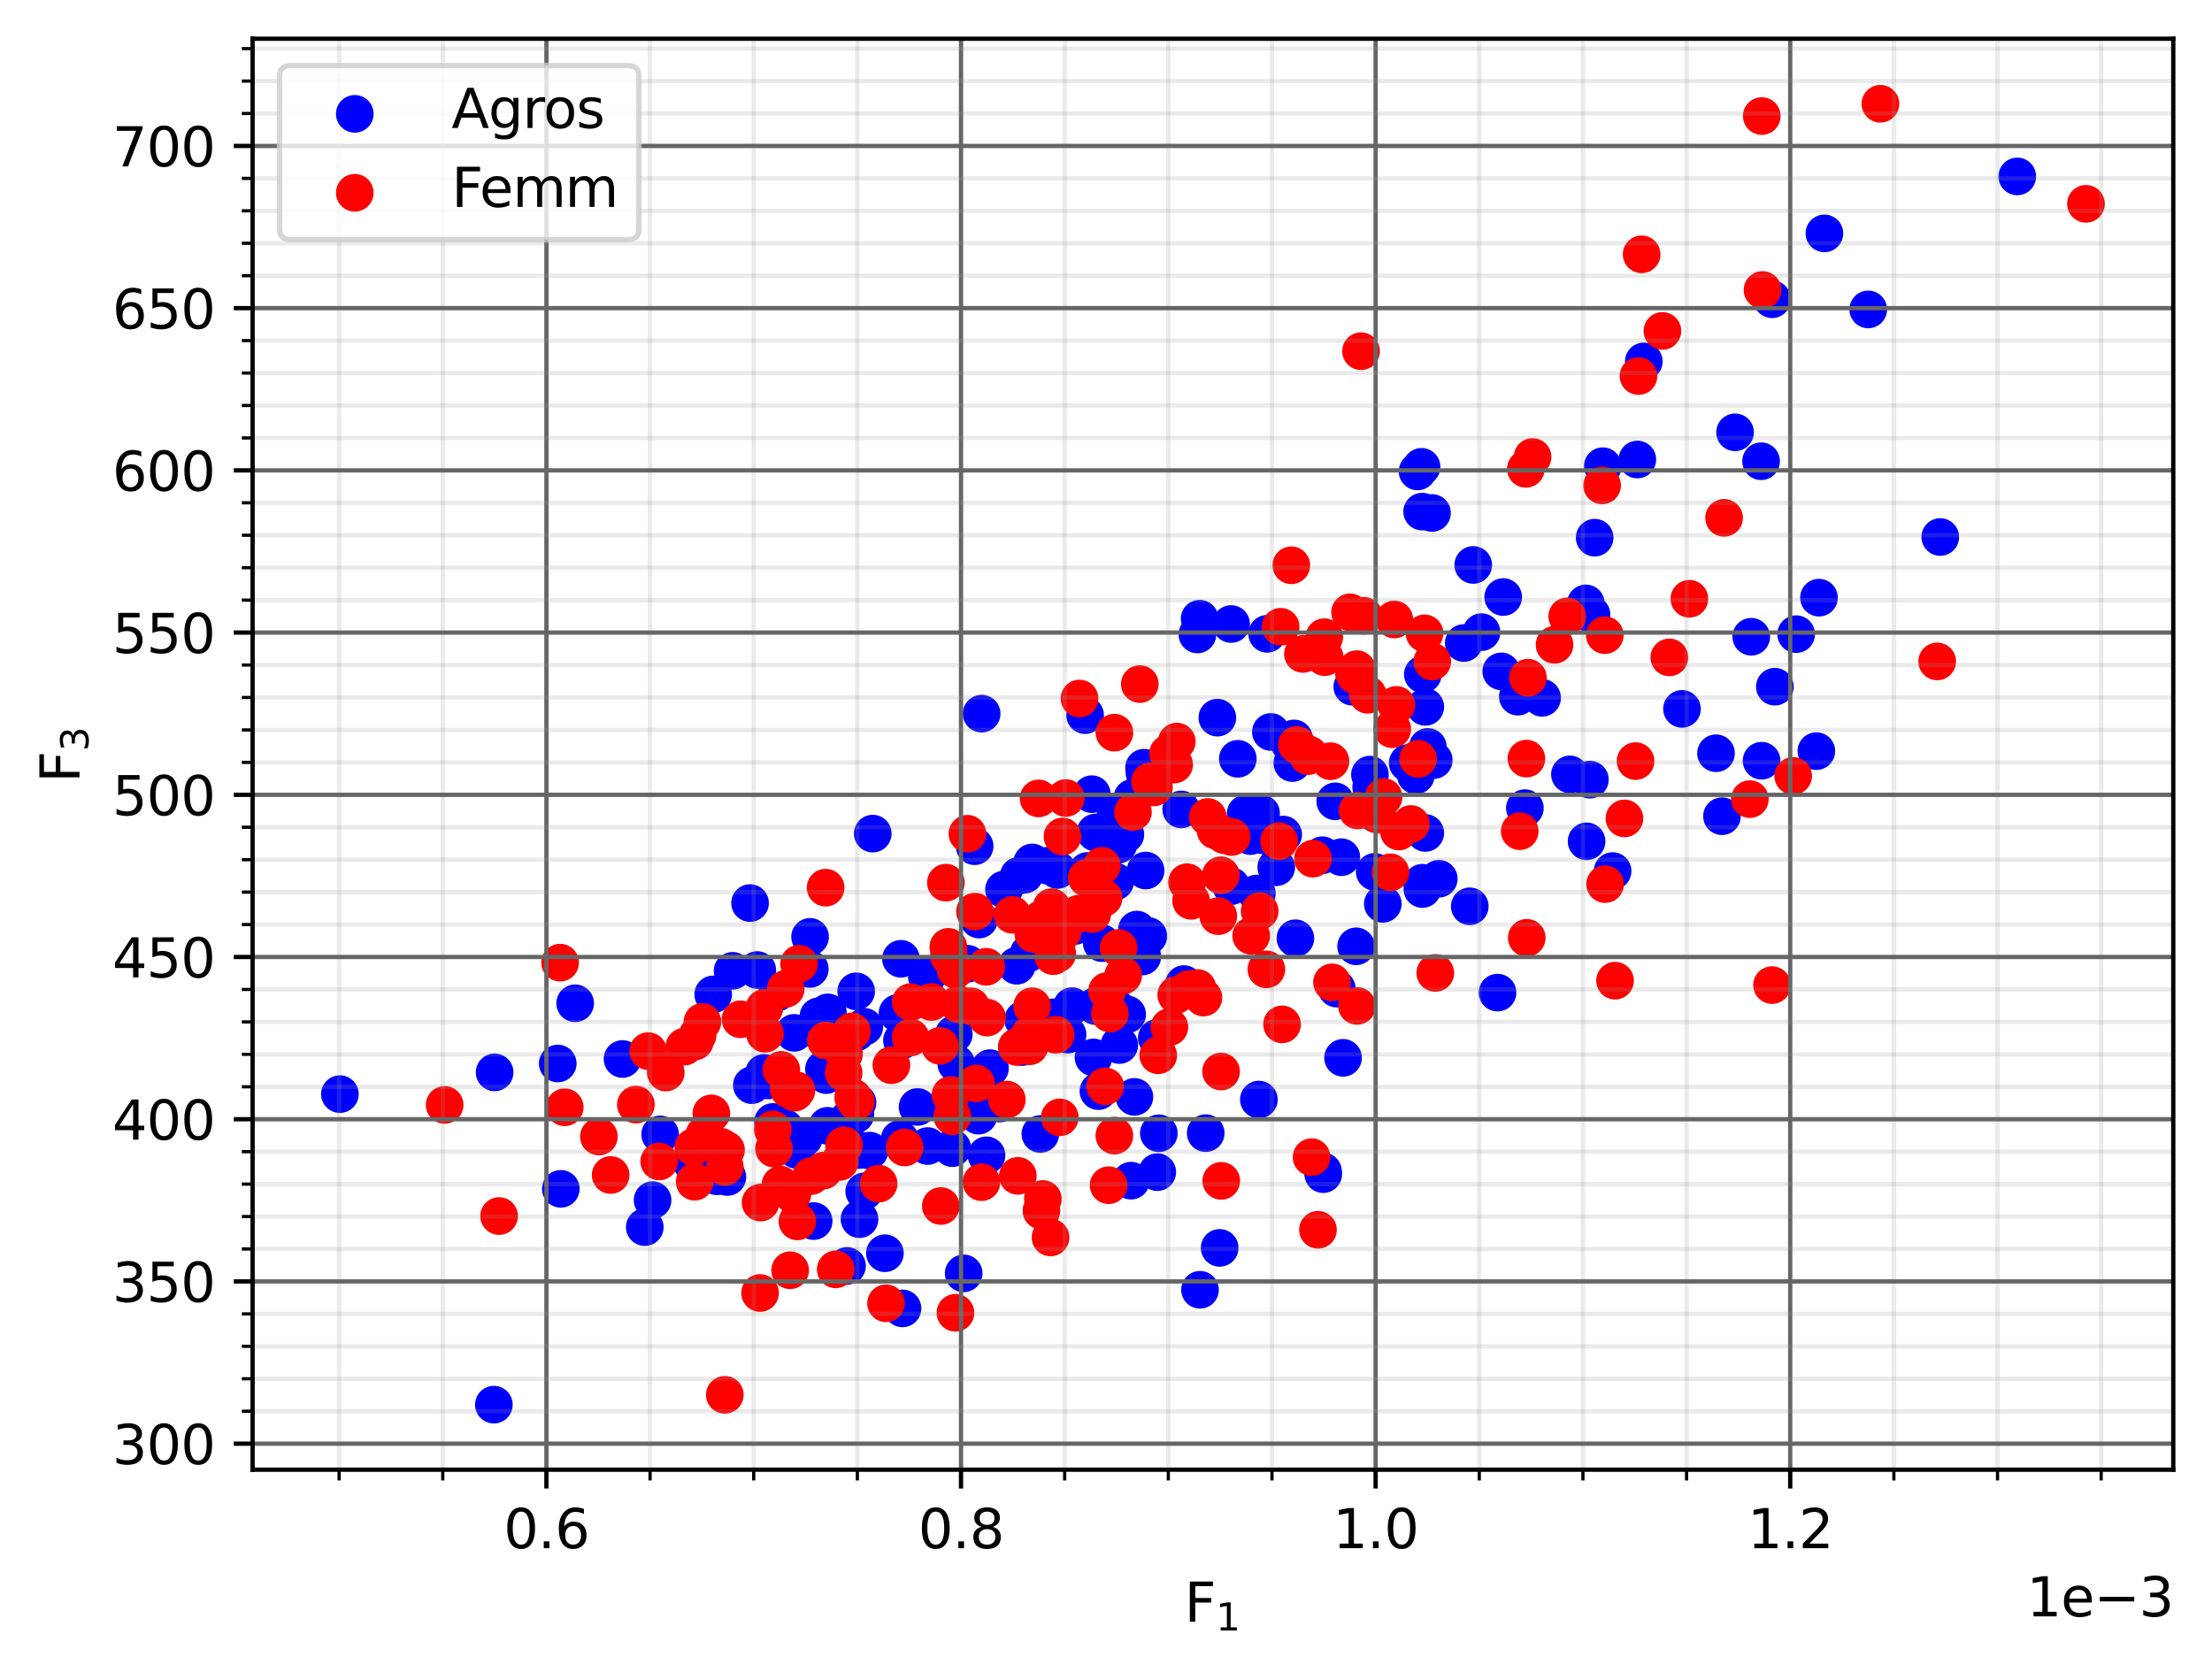 <?xml version="1.0" encoding="utf-8" standalone="no"?>
<!DOCTYPE svg PUBLIC "-//W3C//DTD SVG 1.1//EN"
  "http://www.w3.org/Graphics/SVG/1.1/DTD/svg11.dtd">
<svg height="310.868pt" version="1.1" viewBox="0 0 411.286 310.868" width="411.286pt" xmlns="http://www.w3.org/2000/svg" xmlns:xlink="http://www.w3.org/1999/xlink">
 <defs>
  <style type="text/css">*{stroke-linecap:butt;stroke-linejoin:round;}</style>
 </defs>
 <g id="figure_1">
  <g id="patch_1">
   <path d="M 0 310.868 
L 411.286 310.868 
L 411.286 0 
L 0 0 
z
" style="fill:#ffffff;"/>
  </g>
  <g id="axes_1">
   <g id="patch_2">
    <path d="M 46.966 273.312 
L 404.086 273.312 
L 404.086 7.2 
L 46.966 7.2 
z
" style="fill:#ffffff;"/>
   </g>
   <g id="PathCollection_1">
    <defs>
     <path d="M 0 3 
C 0.796 3 1.559 2.684 2.121 2.121 
C 2.684 1.559 3 0.796 3 0 
C 3 -0.796 2.684 -1.559 2.121 -2.121 
C 1.559 -2.684 0.796 -3 0 -3 
C -0.796 -3 -1.559 -2.684 -2.121 -2.121 
C -2.684 -1.559 -3 -0.796 -3 0 
C -3 0.796 -2.684 1.559 -2.121 2.121 
C -1.559 2.684 -0.796 3 0 3 
z
" id="m04b1dd6d46" style="stroke:#0000ff;"/>
    </defs>
    <g clip-path="url(#p3fb0564a7f)">
     <use style="fill:#0000ff;stroke:#0000ff;" x="339.219" xlink:href="#m04b1dd6d46" y="43.4"/>
     <use style="fill:#0000ff;stroke:#0000ff;" x="251.438" xlink:href="#m04b1dd6d46" y="127.707"/>
     <use style="fill:#0000ff;stroke:#0000ff;" x="320.175" xlink:href="#m04b1dd6d46" y="151.785"/>
     <use style="fill:#0000ff;stroke:#0000ff;" x="230.153" xlink:href="#m04b1dd6d46" y="141.107"/>
     <use style="fill:#0000ff;stroke:#0000ff;" x="194.81" xlink:href="#m04b1dd6d46" y="160.99"/>
     <use style="fill:#0000ff;stroke:#0000ff;" x="266.257" xlink:href="#m04b1dd6d46" y="95.395"/>
     <use style="fill:#0000ff;stroke:#0000ff;" x="286.733" xlink:href="#m04b1dd6d46" y="129.773"/>
     <use style="fill:#0000ff;stroke:#0000ff;" x="222.641" xlink:href="#m04b1dd6d46" y="117.987"/>
     <use style="fill:#0000ff;stroke:#0000ff;" x="190.488" xlink:href="#m04b1dd6d46" y="162.663"/>
     <use style="fill:#0000ff;stroke:#0000ff;" x="195.83" xlink:href="#m04b1dd6d46" y="175.855"/>
     <use style="fill:#0000ff;stroke:#0000ff;" x="338.212" xlink:href="#m04b1dd6d46" y="111.143"/>
     <use style="fill:#0000ff;stroke:#0000ff;" x="207.928" xlink:href="#m04b1dd6d46" y="157.089"/>
     <use style="fill:#0000ff;stroke:#0000ff;" x="235.608" xlink:href="#m04b1dd6d46" y="117.868"/>
     <use style="fill:#0000ff;stroke:#0000ff;" x="296.504" xlink:href="#m04b1dd6d46" y="99.989"/>
     <use style="fill:#0000ff;stroke:#0000ff;" x="263.252" xlink:href="#m04b1dd6d46" y="144.191"/>
     <use style="fill:#0000ff;stroke:#0000ff;" x="298.014" xlink:href="#m04b1dd6d46" y="86.695"/>
     <use style="fill:#0000ff;stroke:#0000ff;" x="265.472" xlink:href="#m04b1dd6d46" y="138.894"/>
     <use style="fill:#0000ff;stroke:#0000ff;" x="240.29" xlink:href="#m04b1dd6d46" y="141.898"/>
     <use style="fill:#0000ff;stroke:#0000ff;" x="279.129" xlink:href="#m04b1dd6d46" y="124.847"/>
     <use style="fill:#0000ff;stroke:#0000ff;" x="283.526" xlink:href="#m04b1dd6d46" y="150.282"/>
     <use style="fill:#0000ff;stroke:#0000ff;" x="322.609" xlink:href="#m04b1dd6d46" y="80.395"/>
     <use style="fill:#0000ff;stroke:#0000ff;" x="279.497" xlink:href="#m04b1dd6d46" y="111.029"/>
     <use style="fill:#0000ff;stroke:#0000ff;" x="228.909" xlink:href="#m04b1dd6d46" y="116.047"/>
     <use style="fill:#0000ff;stroke:#0000ff;" x="234.067" xlink:href="#m04b1dd6d46" y="204.482"/>
     <use style="fill:#0000ff;stroke:#0000ff;" x="273.282" xlink:href="#m04b1dd6d46" y="168.543"/>
     <use style="fill:#0000ff;stroke:#0000ff;" x="360.759" xlink:href="#m04b1dd6d46" y="99.865"/>
     <use style="fill:#0000ff;stroke:#0000ff;" x="242.417" xlink:href="#m04b1dd6d46" y="139.878"/>
     <use style="fill:#0000ff;stroke:#0000ff;" x="295.616" xlink:href="#m04b1dd6d46" y="144.983"/>
     <use style="fill:#0000ff;stroke:#0000ff;" x="305.639" xlink:href="#m04b1dd6d46" y="67.21"/>
     <use style="fill:#0000ff;stroke:#0000ff;" x="195.798" xlink:href="#m04b1dd6d46" y="189.191"/>
     <use style="fill:#0000ff;stroke:#0000ff;" x="375.08" xlink:href="#m04b1dd6d46" y="32.809"/>
     <use style="fill:#0000ff;stroke:#0000ff;" x="226.348" xlink:href="#m04b1dd6d46" y="133.458"/>
     <use style="fill:#0000ff;stroke:#0000ff;" x="249.717" xlink:href="#m04b1dd6d46" y="196.717"/>
     <use style="fill:#0000ff;stroke:#0000ff;" x="245.862" xlink:href="#m04b1dd6d46" y="159.037"/>
     <use style="fill:#0000ff;stroke:#0000ff;" x="248.265" xlink:href="#m04b1dd6d46" y="149.018"/>
     <use style="fill:#0000ff;stroke:#0000ff;" x="236.296" xlink:href="#m04b1dd6d46" y="136.119"/>
     <use style="fill:#0000ff;stroke:#0000ff;" x="189.993" xlink:href="#m04b1dd6d46" y="194.729"/>
     <use style="fill:#0000ff;stroke:#0000ff;" x="237.303" xlink:href="#m04b1dd6d46" y="161.276"/>
     <use style="fill:#0000ff;stroke:#0000ff;" x="240.594" xlink:href="#m04b1dd6d46" y="137.319"/>
     <use style="fill:#0000ff;stroke:#0000ff;" x="263.575" xlink:href="#m04b1dd6d46" y="87.669"/>
     <use style="fill:#0000ff;stroke:#0000ff;" x="152.168" xlink:href="#m04b1dd6d46" y="189.001"/>
     <use style="fill:#0000ff;stroke:#0000ff;" x="327.446" xlink:href="#m04b1dd6d46" y="85.77"/>
     <use style="fill:#0000ff;stroke:#0000ff;" x="232.502" xlink:href="#m04b1dd6d46" y="155.49"/>
     <use style="fill:#0000ff;stroke:#0000ff;" x="347.369" xlink:href="#m04b1dd6d46" y="57.545"/>
     <use style="fill:#0000ff;stroke:#0000ff;" x="182.521" xlink:href="#m04b1dd6d46" y="132.715"/>
     <use style="fill:#0000ff;stroke:#0000ff;" x="235.024" xlink:href="#m04b1dd6d46" y="155.37"/>
     <use style="fill:#0000ff;stroke:#0000ff;" x="210.544" xlink:href="#m04b1dd6d46" y="148.377"/>
     <use style="fill:#0000ff;stroke:#0000ff;" x="273.926" xlink:href="#m04b1dd6d46" y="105.063"/>
     <use style="fill:#0000ff;stroke:#0000ff;" x="207.441" xlink:href="#m04b1dd6d46" y="151.2"/>
     <use style="fill:#0000ff;stroke:#0000ff;" x="189.417" xlink:href="#m04b1dd6d46" y="162.867"/>
     <use style="fill:#0000ff;stroke:#0000ff;" x="261.737" xlink:href="#m04b1dd6d46" y="141.895"/>
     <use style="fill:#0000ff;stroke:#0000ff;" x="191.744" xlink:href="#m04b1dd6d46" y="188.773"/>
     <use style="fill:#0000ff;stroke:#0000ff;" x="234.473" xlink:href="#m04b1dd6d46" y="151.252"/>
     <use style="fill:#0000ff;stroke:#0000ff;" x="264.431" xlink:href="#m04b1dd6d46" y="95.141"/>
     <use style="fill:#0000ff;stroke:#0000ff;" x="157.742" xlink:href="#m04b1dd6d46" y="208.113"/>
     <use style="fill:#0000ff;stroke:#0000ff;" x="204.867" xlink:href="#m04b1dd6d46" y="175.387"/>
     <use style="fill:#0000ff;stroke:#0000ff;" x="167.518" xlink:href="#m04b1dd6d46" y="178.299"/>
     <use style="fill:#0000ff;stroke:#0000ff;" x="148.076" xlink:href="#m04b1dd6d46" y="213.835"/>
     <use style="fill:#0000ff;stroke:#0000ff;" x="255.518" xlink:href="#m04b1dd6d46" y="151.166"/>
     <use style="fill:#0000ff;stroke:#0000ff;" x="304.438" xlink:href="#m04b1dd6d46" y="85.45"/>
     <use style="fill:#0000ff;stroke:#0000ff;" x="198.496" xlink:href="#m04b1dd6d46" y="192.408"/>
     <use style="fill:#0000ff;stroke:#0000ff;" x="147.652" xlink:href="#m04b1dd6d46" y="192.076"/>
     <use style="fill:#0000ff;stroke:#0000ff;" x="329.495" xlink:href="#m04b1dd6d46" y="55.652"/>
     <use style="fill:#0000ff;stroke:#0000ff;" x="209.575" xlink:href="#m04b1dd6d46" y="188.646"/>
     <use style="fill:#0000ff;stroke:#0000ff;" x="172.331" xlink:href="#m04b1dd6d46" y="181.631"/>
     <use style="fill:#0000ff;stroke:#0000ff;" x="275.46" xlink:href="#m04b1dd6d46" y="117.554"/>
     <use style="fill:#0000ff;stroke:#0000ff;" x="203.684" xlink:href="#m04b1dd6d46" y="187.091"/>
     <use style="fill:#0000ff;stroke:#0000ff;" x="139.46" xlink:href="#m04b1dd6d46" y="167.934"/>
     <use style="fill:#0000ff;stroke:#0000ff;" x="213.015" xlink:href="#m04b1dd6d46" y="161.886"/>
     <use style="fill:#0000ff;stroke:#0000ff;" x="167.702" xlink:href="#m04b1dd6d46" y="193.497"/>
     <use style="fill:#0000ff;stroke:#0000ff;" x="202.189" xlink:href="#m04b1dd6d46" y="161.963"/>
     <use style="fill:#0000ff;stroke:#0000ff;" x="203.671" xlink:href="#m04b1dd6d46" y="154.82"/>
     <use style="fill:#0000ff;stroke:#0000ff;" x="91.968" xlink:href="#m04b1dd6d46" y="199.422"/>
     <use style="fill:#0000ff;stroke:#0000ff;" x="191.922" xlink:href="#m04b1dd6d46" y="160.382"/>
     <use style="fill:#0000ff;stroke:#0000ff;" x="162.275" xlink:href="#m04b1dd6d46" y="155.023"/>
     <use style="fill:#0000ff;stroke:#0000ff;" x="144.499" xlink:href="#m04b1dd6d46" y="184.589"/>
     <use style="fill:#0000ff;stroke:#0000ff;" x="257.112" xlink:href="#m04b1dd6d46" y="168.082"/>
     <use style="fill:#0000ff;stroke:#0000ff;" x="215.463" xlink:href="#m04b1dd6d46" y="210.747"/>
     <use style="fill:#0000ff;stroke:#0000ff;" x="213.52" xlink:href="#m04b1dd6d46" y="174.07"/>
     <use style="fill:#0000ff;stroke:#0000ff;" x="295.921" xlink:href="#m04b1dd6d46" y="114.301"/>
     <use style="fill:#0000ff;stroke:#0000ff;" x="212.813" xlink:href="#m04b1dd6d46" y="143.837"/>
     <use style="fill:#0000ff;stroke:#0000ff;" x="160.701" xlink:href="#m04b1dd6d46" y="190.945"/>
     <use style="fill:#0000ff;stroke:#0000ff;" x="166.878" xlink:href="#m04b1dd6d46" y="188.394"/>
     <use style="fill:#0000ff;stroke:#0000ff;" x="319.065" xlink:href="#m04b1dd6d46" y="140.074"/>
     <use style="fill:#0000ff;stroke:#0000ff;" x="264.313" xlink:href="#m04b1dd6d46" y="86.814"/>
     <use style="fill:#0000ff;stroke:#0000ff;" x="254.95" xlink:href="#m04b1dd6d46" y="146.362"/>
     <use style="fill:#0000ff;stroke:#0000ff;" x="272.163" xlink:href="#m04b1dd6d46" y="119.58"/>
     <use style="fill:#0000ff;stroke:#0000ff;" x="223.054" xlink:href="#m04b1dd6d46" y="115.058"/>
     <use style="fill:#0000ff;stroke:#0000ff;" x="282.219" xlink:href="#m04b1dd6d46" y="129.557"/>
     <use style="fill:#0000ff;stroke:#0000ff;" x="203.002" xlink:href="#m04b1dd6d46" y="147.686"/>
     <use style="fill:#0000ff;stroke:#0000ff;" x="185.858" xlink:href="#m04b1dd6d46" y="205.222"/>
     <use style="fill:#0000ff;stroke:#0000ff;" x="327.538" xlink:href="#m04b1dd6d46" y="141.469"/>
     <use style="fill:#0000ff;stroke:#0000ff;" x="239.74" xlink:href="#m04b1dd6d46" y="138.212"/>
     <use style="fill:#0000ff;stroke:#0000ff;" x="159.211" xlink:href="#m04b1dd6d46" y="192.001"/>
     <use style="fill:#0000ff;stroke:#0000ff;" x="177.066" xlink:href="#m04b1dd6d46" y="213.521"/>
     <use style="fill:#0000ff;stroke:#0000ff;" x="159.036" xlink:href="#m04b1dd6d46" y="207.281"/>
     <use style="fill:#0000ff;stroke:#0000ff;" x="186.676" xlink:href="#m04b1dd6d46" y="165.417"/>
     <use style="fill:#0000ff;stroke:#0000ff;" x="142.071" xlink:href="#m04b1dd6d46" y="199.505"/>
     <use style="fill:#0000ff;stroke:#0000ff;" x="196.621" xlink:href="#m04b1dd6d46" y="161.795"/>
     <use style="fill:#0000ff;stroke:#0000ff;" x="233.69" xlink:href="#m04b1dd6d46" y="166.158"/>
     <use style="fill:#0000ff;stroke:#0000ff;" x="159.192" xlink:href="#m04b1dd6d46" y="184.353"/>
     <use style="fill:#0000ff;stroke:#0000ff;" x="149.468" xlink:href="#m04b1dd6d46" y="211.663"/>
     <use style="fill:#0000ff;stroke:#0000ff;" x="248.549" xlink:href="#m04b1dd6d46" y="183.849"/>
     <use style="fill:#0000ff;stroke:#0000ff;" x="134.163" xlink:href="#m04b1dd6d46" y="215.263"/>
     <use style="fill:#0000ff;stroke:#0000ff;" x="264.554" xlink:href="#m04b1dd6d46" y="125.401"/>
     <use style="fill:#0000ff;stroke:#0000ff;" x="278.444" xlink:href="#m04b1dd6d46" y="184.593"/>
     <use style="fill:#0000ff;stroke:#0000ff;" x="264.468" xlink:href="#m04b1dd6d46" y="165.331"/>
     <use style="fill:#0000ff;stroke:#0000ff;" x="140.797" xlink:href="#m04b1dd6d46" y="180.393"/>
     <use style="fill:#0000ff;stroke:#0000ff;" x="220.132" xlink:href="#m04b1dd6d46" y="183.009"/>
     <use style="fill:#0000ff;stroke:#0000ff;" x="193.438" xlink:href="#m04b1dd6d46" y="210.875"/>
     <use style="fill:#0000ff;stroke:#0000ff;" x="231.525" xlink:href="#m04b1dd6d46" y="153.875"/>
     <use style="fill:#0000ff;stroke:#0000ff;" x="159.714" xlink:href="#m04b1dd6d46" y="213.874"/>
     <use style="fill:#0000ff;stroke:#0000ff;" x="215.084" xlink:href="#m04b1dd6d46" y="193.036"/>
     <use style="fill:#0000ff;stroke:#0000ff;" x="153.927" xlink:href="#m04b1dd6d46" y="188.26"/>
     <use style="fill:#0000ff;stroke:#0000ff;" x="153.202" xlink:href="#m04b1dd6d46" y="198.817"/>
     <use style="fill:#0000ff;stroke:#0000ff;" x="122.747" xlink:href="#m04b1dd6d46" y="210.957"/>
     <use style="fill:#0000ff;stroke:#0000ff;" x="150.571" xlink:href="#m04b1dd6d46" y="180.188"/>
     <use style="fill:#0000ff;stroke:#0000ff;" x="184.072" xlink:href="#m04b1dd6d46" y="198.636"/>
     <use style="fill:#0000ff;stroke:#0000ff;" x="164.531" xlink:href="#m04b1dd6d46" y="233.059"/>
     <use style="fill:#0000ff;stroke:#0000ff;" x="181.931" xlink:href="#m04b1dd6d46" y="207.477"/>
     <use style="fill:#0000ff;stroke:#0000ff;" x="153.874" xlink:href="#m04b1dd6d46" y="209.357"/>
     <use style="fill:#0000ff;stroke:#0000ff;" x="143.717" xlink:href="#m04b1dd6d46" y="208.638"/>
     <use style="fill:#0000ff;stroke:#0000ff;" x="159.812" xlink:href="#m04b1dd6d46" y="226.723"/>
     <use style="fill:#0000ff;stroke:#0000ff;" x="177.805" xlink:href="#m04b1dd6d46" y="197.816"/>
     <use style="fill:#0000ff;stroke:#0000ff;" x="210.296" xlink:href="#m04b1dd6d46" y="219.557"/>
     <use style="fill:#0000ff;stroke:#0000ff;" x="119.885" xlink:href="#m04b1dd6d46" y="228.203"/>
     <use style="fill:#0000ff;stroke:#0000ff;" x="204.236" xlink:href="#m04b1dd6d46" y="202.912"/>
     <use style="fill:#0000ff;stroke:#0000ff;" x="106.941" xlink:href="#m04b1dd6d46" y="186.573"/>
     <use style="fill:#0000ff;stroke:#0000ff;" x="207.481" xlink:href="#m04b1dd6d46" y="187.403"/>
     <use style="fill:#0000ff;stroke:#0000ff;" x="133.299" xlink:href="#m04b1dd6d46" y="218.751"/>
     <use style="fill:#0000ff;stroke:#0000ff;" x="231.605" xlink:href="#m04b1dd6d46" y="151.3"/>
     <use style="fill:#0000ff;stroke:#0000ff;" x="190.238" xlink:href="#m04b1dd6d46" y="189.624"/>
     <use style="fill:#0000ff;stroke:#0000ff;" x="167.277" xlink:href="#m04b1dd6d46" y="211.811"/>
     <use style="fill:#0000ff;stroke:#0000ff;" x="211.383" xlink:href="#m04b1dd6d46" y="172.869"/>
     <use style="fill:#0000ff;stroke:#0000ff;" x="128.687" xlink:href="#m04b1dd6d46" y="216.333"/>
     <use style="fill:#0000ff;stroke:#0000ff;" x="139.794" xlink:href="#m04b1dd6d46" y="201.804"/>
     <use style="fill:#0000ff;stroke:#0000ff;" x="330.005" xlink:href="#m04b1dd6d46" y="127.7"/>
     <use style="fill:#0000ff;stroke:#0000ff;" x="208.118" xlink:href="#m04b1dd6d46" y="194.341"/>
     <use style="fill:#0000ff;stroke:#0000ff;" x="132.611" xlink:href="#m04b1dd6d46" y="215.796"/>
     <use style="fill:#0000ff;stroke:#0000ff;" x="238.589" xlink:href="#m04b1dd6d46" y="155.191"/>
     <use style="fill:#0000ff;stroke:#0000ff;" x="132.611" xlink:href="#m04b1dd6d46" y="184.923"/>
     <use style="fill:#0000ff;stroke:#0000ff;" x="228.93" xlink:href="#m04b1dd6d46" y="164.796"/>
     <use style="fill:#0000ff;stroke:#0000ff;" x="245.984" xlink:href="#m04b1dd6d46" y="217.82"/>
     <use style="fill:#0000ff;stroke:#0000ff;" x="104.274" xlink:href="#m04b1dd6d46" y="221.081"/>
     <use style="fill:#0000ff;stroke:#0000ff;" x="183.428" xlink:href="#m04b1dd6d46" y="214.841"/>
     <use style="fill:#0000ff;stroke:#0000ff;" x="291.902" xlink:href="#m04b1dd6d46" y="144.011"/>
     <use style="fill:#0000ff;stroke:#0000ff;" x="160.682" xlink:href="#m04b1dd6d46" y="221.551"/>
     <use style="fill:#0000ff;stroke:#0000ff;" x="179.917" xlink:href="#m04b1dd6d46" y="179.222"/>
     <use style="fill:#0000ff;stroke:#0000ff;" x="294.861" xlink:href="#m04b1dd6d46" y="112.21"/>
     <use style="fill:#0000ff;stroke:#0000ff;" x="240.858" xlink:href="#m04b1dd6d46" y="174.481"/>
     <use style="fill:#0000ff;stroke:#0000ff;" x="177.349" xlink:href="#m04b1dd6d46" y="192.336"/>
     <use style="fill:#0000ff;stroke:#0000ff;" x="153.611" xlink:href="#m04b1dd6d46" y="199.932"/>
     <use style="fill:#0000ff;stroke:#0000ff;" x="179.181" xlink:href="#m04b1dd6d46" y="236.797"/>
     <use style="fill:#0000ff;stroke:#0000ff;" x="199.312" xlink:href="#m04b1dd6d46" y="187.103"/>
     <use style="fill:#0000ff;stroke:#0000ff;" x="115.748" xlink:href="#m04b1dd6d46" y="196.937"/>
     <use style="fill:#0000ff;stroke:#0000ff;" x="224.184" xlink:href="#m04b1dd6d46" y="210.724"/>
     <use style="fill:#0000ff;stroke:#0000ff;" x="255.608" xlink:href="#m04b1dd6d46" y="162.134"/>
     <use style="fill:#0000ff;stroke:#0000ff;" x="246.035" xlink:href="#m04b1dd6d46" y="218.349"/>
     <use style="fill:#0000ff;stroke:#0000ff;" x="249.398" xlink:href="#m04b1dd6d46" y="159.407"/>
     <use style="fill:#0000ff;stroke:#0000ff;" x="203.319" xlink:href="#m04b1dd6d46" y="196.644"/>
     <use style="fill:#0000ff;stroke:#0000ff;" x="161.694" xlink:href="#m04b1dd6d46" y="213.975"/>
     <use style="fill:#0000ff;stroke:#0000ff;" x="131.443" xlink:href="#m04b1dd6d46" y="217.202"/>
     <use style="fill:#0000ff;stroke:#0000ff;" x="133.454" xlink:href="#m04b1dd6d46" y="215.255"/>
     <use style="fill:#0000ff;stroke:#0000ff;" x="223.124" xlink:href="#m04b1dd6d46" y="239.855"/>
     <use style="fill:#0000ff;stroke:#0000ff;" x="266.585" xlink:href="#m04b1dd6d46" y="141.35"/>
     <use style="fill:#0000ff;stroke:#0000ff;" x="209.248" xlink:href="#m04b1dd6d46" y="155.184"/>
     <use style="fill:#0000ff;stroke:#0000ff;" x="265.008" xlink:href="#m04b1dd6d46" y="154.9"/>
     <use style="fill:#0000ff;stroke:#0000ff;" x="312.739" xlink:href="#m04b1dd6d46" y="131.829"/>
     <use style="fill:#0000ff;stroke:#0000ff;" x="182.043" xlink:href="#m04b1dd6d46" y="171.008"/>
     <use style="fill:#0000ff;stroke:#0000ff;" x="145.914" xlink:href="#m04b1dd6d46" y="209.758"/>
     <use style="fill:#0000ff;stroke:#0000ff;" x="142.866" xlink:href="#m04b1dd6d46" y="200.926"/>
     <use style="fill:#0000ff;stroke:#0000ff;" x="151.291" xlink:href="#m04b1dd6d46" y="227.078"/>
     <use style="fill:#0000ff;stroke:#0000ff;" x="226.777" xlink:href="#m04b1dd6d46" y="232.06"/>
     <use style="fill:#0000ff;stroke:#0000ff;" x="299.835" xlink:href="#m04b1dd6d46" y="161.99"/>
     <use style="fill:#0000ff;stroke:#0000ff;" x="254.715" xlink:href="#m04b1dd6d46" y="144.051"/>
     <use style="fill:#0000ff;stroke:#0000ff;" x="136.213" xlink:href="#m04b1dd6d46" y="180.542"/>
     <use style="fill:#0000ff;stroke:#0000ff;" x="252.15" xlink:href="#m04b1dd6d46" y="175.981"/>
     <use style="fill:#0000ff;stroke:#0000ff;" x="191.26" xlink:href="#m04b1dd6d46" y="177.273"/>
     <use style="fill:#0000ff;stroke:#0000ff;" x="199.86" xlink:href="#m04b1dd6d46" y="172.202"/>
     <use style="fill:#0000ff;stroke:#0000ff;" x="264.472" xlink:href="#m04b1dd6d46" y="164.157"/>
     <use style="fill:#0000ff;stroke:#0000ff;" x="170.611" xlink:href="#m04b1dd6d46" y="205.854"/>
     <use style="fill:#0000ff;stroke:#0000ff;" x="219.628" xlink:href="#m04b1dd6d46" y="150.528"/>
     <use style="fill:#0000ff;stroke:#0000ff;" x="103.703" xlink:href="#m04b1dd6d46" y="197.774"/>
     <use style="fill:#0000ff;stroke:#0000ff;" x="159.443" xlink:href="#m04b1dd6d46" y="205.039"/>
     <use style="fill:#0000ff;stroke:#0000ff;" x="295.002" xlink:href="#m04b1dd6d46" y="156.458"/>
     <use style="fill:#0000ff;stroke:#0000ff;" x="63.198" xlink:href="#m04b1dd6d46" y="203.467"/>
     <use style="fill:#0000ff;stroke:#0000ff;" x="121.334" xlink:href="#m04b1dd6d46" y="223.183"/>
     <use style="fill:#0000ff;stroke:#0000ff;" x="167.806" xlink:href="#m04b1dd6d46" y="243.314"/>
     <use style="fill:#0000ff;stroke:#0000ff;" x="181.223" xlink:href="#m04b1dd6d46" y="157.367"/>
     <use style="fill:#0000ff;stroke:#0000ff;" x="212.716" xlink:href="#m04b1dd6d46" y="142.767"/>
     <use style="fill:#0000ff;stroke:#0000ff;" x="333.967" xlink:href="#m04b1dd6d46" y="117.928"/>
     <use style="fill:#0000ff;stroke:#0000ff;" x="157.494" xlink:href="#m04b1dd6d46" y="235.411"/>
     <use style="fill:#0000ff;stroke:#0000ff;" x="325.614" xlink:href="#m04b1dd6d46" y="118.413"/>
     <use style="fill:#0000ff;stroke:#0000ff;" x="134.616" xlink:href="#m04b1dd6d46" y="218.115"/>
     <use style="fill:#0000ff;stroke:#0000ff;" x="337.721" xlink:href="#m04b1dd6d46" y="139.685"/>
     <use style="fill:#0000ff;stroke:#0000ff;" x="135.244" xlink:href="#m04b1dd6d46" y="218.882"/>
     <use style="fill:#0000ff;stroke:#0000ff;" x="201.76" xlink:href="#m04b1dd6d46" y="132.989"/>
     <use style="fill:#0000ff;stroke:#0000ff;" x="212.388" xlink:href="#m04b1dd6d46" y="177.882"/>
     <use style="fill:#0000ff;stroke:#0000ff;" x="150.623" xlink:href="#m04b1dd6d46" y="174.221"/>
     <use style="fill:#0000ff;stroke:#0000ff;" x="172.476" xlink:href="#m04b1dd6d46" y="213.125"/>
     <use style="fill:#0000ff;stroke:#0000ff;" x="189.034" xlink:href="#m04b1dd6d46" y="179.597"/>
     <use style="fill:#0000ff;stroke:#0000ff;" x="210.824" xlink:href="#m04b1dd6d46" y="176.307"/>
     <use style="fill:#0000ff;stroke:#0000ff;" x="210.926" xlink:href="#m04b1dd6d46" y="203.98"/>
     <use style="fill:#0000ff;stroke:#0000ff;" x="207.357" xlink:href="#m04b1dd6d46" y="163.93"/>
     <use style="fill:#0000ff;stroke:#0000ff;" x="265.012" xlink:href="#m04b1dd6d46" y="131.455"/>
     <use style="fill:#0000ff;stroke:#0000ff;" x="215.176" xlink:href="#m04b1dd6d46" y="217.974"/>
     <use style="fill:#0000ff;stroke:#0000ff;" x="267.519" xlink:href="#m04b1dd6d46" y="163.417"/>
     <use style="fill:#0000ff;stroke:#0000ff;" x="91.828" xlink:href="#m04b1dd6d46" y="261.216"/>
    </g>
   </g>
   <g id="PathCollection_2">
    <defs>
     <path d="M 0 3 
C 0.796 3 1.559 2.684 2.121 2.121 
C 2.684 1.559 3 0.796 3 0 
C 3 -0.796 2.684 -1.559 2.121 -2.121 
C 1.559 -2.684 0.796 -3 0 -3 
C -0.796 -3 -1.559 -2.684 -2.121 -2.121 
C -2.684 -1.559 -3 -0.796 -3 0 
C -3 0.796 -2.684 1.559 -2.121 2.121 
C -1.559 2.684 -0.796 3 0 3 
z
" id="m660c97a236" style="stroke:#ff0000;"/>
    </defs>
    <g clip-path="url(#p3fb0564a7f)">
     <use style="fill:#ff0000;stroke:#ff0000;" x="153.533" xlink:href="#m660c97a236" y="193.502"/>
     <use style="fill:#ff0000;stroke:#ff0000;" x="304.653" xlink:href="#m660c97a236" y="69.929"/>
     <use style="fill:#ff0000;stroke:#ff0000;" x="218.316" xlink:href="#m660c97a236" y="142.18"/>
     <use style="fill:#ff0000;stroke:#ff0000;" x="304.107" xlink:href="#m660c97a236" y="141.539"/>
     <use style="fill:#ff0000;stroke:#ff0000;" x="238.373" xlink:href="#m660c97a236" y="190.497"/>
     <use style="fill:#ff0000;stroke:#ff0000;" x="246.298" xlink:href="#m660c97a236" y="122.216"/>
     <use style="fill:#ff0000;stroke:#ff0000;" x="309.101" xlink:href="#m660c97a236" y="61.541"/>
     <use style="fill:#ff0000;stroke:#ff0000;" x="246.223" xlink:href="#m660c97a236" y="118.492"/>
     <use style="fill:#ff0000;stroke:#ff0000;" x="283.706" xlink:href="#m660c97a236" y="87.188"/>
     <use style="fill:#ff0000;stroke:#ff0000;" x="387.853" xlink:href="#m660c97a236" y="37.904"/>
     <use style="fill:#ff0000;stroke:#ff0000;" x="259.256" xlink:href="#m660c97a236" y="115.204"/>
     <use style="fill:#ff0000;stroke:#ff0000;" x="153.511" xlink:href="#m660c97a236" y="165.076"/>
     <use style="fill:#ff0000;stroke:#ff0000;" x="263.669" xlink:href="#m660c97a236" y="141.121"/>
     <use style="fill:#ff0000;stroke:#ff0000;" x="197.561" xlink:href="#m660c97a236" y="173.35"/>
     <use style="fill:#ff0000;stroke:#ff0000;" x="253.064" xlink:href="#m660c97a236" y="65.311"/>
     <use style="fill:#ff0000;stroke:#ff0000;" x="284.955" xlink:href="#m660c97a236" y="84.985"/>
     <use style="fill:#ff0000;stroke:#ff0000;" x="360.19" xlink:href="#m660c97a236" y="123.001"/>
     <use style="fill:#ff0000;stroke:#ff0000;" x="223.761" xlink:href="#m660c97a236" y="185.513"/>
     <use style="fill:#ff0000;stroke:#ff0000;" x="226.998" xlink:href="#m660c97a236" y="162.77"/>
     <use style="fill:#ff0000;stroke:#ff0000;" x="198.17" xlink:href="#m660c97a236" y="148.408"/>
     <use style="fill:#ff0000;stroke:#ff0000;" x="247.664" xlink:href="#m660c97a236" y="182.684"/>
     <use style="fill:#ff0000;stroke:#ff0000;" x="196.583" xlink:href="#m660c97a236" y="177.36"/>
     <use style="fill:#ff0000;stroke:#ff0000;" x="205.496" xlink:href="#m660c97a236" y="202.013"/>
     <use style="fill:#ff0000;stroke:#ff0000;" x="291.397" xlink:href="#m660c97a236" y="114.612"/>
     <use style="fill:#ff0000;stroke:#ff0000;" x="266.306" xlink:href="#m660c97a236" y="123.024"/>
     <use style="fill:#ff0000;stroke:#ff0000;" x="257.253" xlink:href="#m660c97a236" y="148.211"/>
     <use style="fill:#ff0000;stroke:#ff0000;" x="297.887" xlink:href="#m660c97a236" y="90.272"/>
     <use style="fill:#ff0000;stroke:#ff0000;" x="300.296" xlink:href="#m660c97a236" y="182.371"/>
     <use style="fill:#ff0000;stroke:#ff0000;" x="298.386" xlink:href="#m660c97a236" y="118.11"/>
     <use style="fill:#ff0000;stroke:#ff0000;" x="242.259" xlink:href="#m660c97a236" y="121.609"/>
     <use style="fill:#ff0000;stroke:#ff0000;" x="211.93" xlink:href="#m660c97a236" y="127.212"/>
     <use style="fill:#ff0000;stroke:#ff0000;" x="251.024" xlink:href="#m660c97a236" y="113.869"/>
     <use style="fill:#ff0000;stroke:#ff0000;" x="181.278" xlink:href="#m660c97a236" y="169.527"/>
     <use style="fill:#ff0000;stroke:#ff0000;" x="349.628" xlink:href="#m660c97a236" y="19.296"/>
     <use style="fill:#ff0000;stroke:#ff0000;" x="183.528" xlink:href="#m660c97a236" y="189.234"/>
     <use style="fill:#ff0000;stroke:#ff0000;" x="256.096" xlink:href="#m660c97a236" y="151.494"/>
     <use style="fill:#ff0000;stroke:#ff0000;" x="282.569" xlink:href="#m660c97a236" y="154.568"/>
     <use style="fill:#ff0000;stroke:#ff0000;" x="251.991" xlink:href="#m660c97a236" y="125.584"/>
     <use style="fill:#ff0000;stroke:#ff0000;" x="327.575" xlink:href="#m660c97a236" y="21.581"/>
     <use style="fill:#ff0000;stroke:#ff0000;" x="314.11" xlink:href="#m660c97a236" y="111.351"/>
     <use style="fill:#ff0000;stroke:#ff0000;" x="247.377" xlink:href="#m660c97a236" y="141.556"/>
     <use style="fill:#ff0000;stroke:#ff0000;" x="148.57" xlink:href="#m660c97a236" y="179.216"/>
     <use style="fill:#ff0000;stroke:#ff0000;" x="207.206" xlink:href="#m660c97a236" y="136.249"/>
     <use style="fill:#ff0000;stroke:#ff0000;" x="218.809" xlink:href="#m660c97a236" y="137.911"/>
     <use style="fill:#ff0000;stroke:#ff0000;" x="156.863" xlink:href="#m660c97a236" y="199.507"/>
     <use style="fill:#ff0000;stroke:#ff0000;" x="195.528" xlink:href="#m660c97a236" y="168.698"/>
     <use style="fill:#ff0000;stroke:#ff0000;" x="243.227" xlink:href="#m660c97a236" y="140.622"/>
     <use style="fill:#ff0000;stroke:#ff0000;" x="173.172" xlink:href="#m660c97a236" y="186.339"/>
     <use style="fill:#ff0000;stroke:#ff0000;" x="214.552" xlink:href="#m660c97a236" y="146.431"/>
     <use style="fill:#ff0000;stroke:#ff0000;" x="240.098" xlink:href="#m660c97a236" y="105.123"/>
     <use style="fill:#ff0000;stroke:#ff0000;" x="262.328" xlink:href="#m660c97a236" y="153.232"/>
     <use style="fill:#ff0000;stroke:#ff0000;" x="203.085" xlink:href="#m660c97a236" y="169.981"/>
     <use style="fill:#ff0000;stroke:#ff0000;" x="310.386" xlink:href="#m660c97a236" y="122.252"/>
     <use style="fill:#ff0000;stroke:#ff0000;" x="238.119" xlink:href="#m660c97a236" y="116.558"/>
     <use style="fill:#ff0000;stroke:#ff0000;" x="252.311" xlink:href="#m660c97a236" y="187.065"/>
     <use style="fill:#ff0000;stroke:#ff0000;" x="217.185" xlink:href="#m660c97a236" y="140.119"/>
     <use style="fill:#ff0000;stroke:#ff0000;" x="241.124" xlink:href="#m660c97a236" y="138.503"/>
     <use style="fill:#ff0000;stroke:#ff0000;" x="260.093" xlink:href="#m660c97a236" y="154.628"/>
     <use style="fill:#ff0000;stroke:#ff0000;" x="253.58" xlink:href="#m660c97a236" y="114.517"/>
     <use style="fill:#ff0000;stroke:#ff0000;" x="284.092" xlink:href="#m660c97a236" y="126.031"/>
     <use style="fill:#ff0000;stroke:#ff0000;" x="327.714" xlink:href="#m660c97a236" y="53.926"/>
     <use style="fill:#ff0000;stroke:#ff0000;" x="193.666" xlink:href="#m660c97a236" y="170.894"/>
     <use style="fill:#ff0000;stroke:#ff0000;" x="158.401" xlink:href="#m660c97a236" y="191.803"/>
     <use style="fill:#ff0000;stroke:#ff0000;" x="200.722" xlink:href="#m660c97a236" y="129.903"/>
     <use style="fill:#ff0000;stroke:#ff0000;" x="155.393" xlink:href="#m660c97a236" y="236.054"/>
     <use style="fill:#ff0000;stroke:#ff0000;" x="320.565" xlink:href="#m660c97a236" y="96.304"/>
     <use style="fill:#ff0000;stroke:#ff0000;" x="305.236" xlink:href="#m660c97a236" y="47.297"/>
     <use style="fill:#ff0000;stroke:#ff0000;" x="224.564" xlink:href="#m660c97a236" y="151.926"/>
     <use style="fill:#ff0000;stroke:#ff0000;" x="254.313" xlink:href="#m660c97a236" y="129.205"/>
     <use style="fill:#ff0000;stroke:#ff0000;" x="213.814" xlink:href="#m660c97a236" y="145.328"/>
     <use style="fill:#ff0000;stroke:#ff0000;" x="220.711" xlink:href="#m660c97a236" y="164.051"/>
     <use style="fill:#ff0000;stroke:#ff0000;" x="258.524" xlink:href="#m660c97a236" y="162.217"/>
     <use style="fill:#ff0000;stroke:#ff0000;" x="226.011" xlink:href="#m660c97a236" y="154.448"/>
     <use style="fill:#ff0000;stroke:#ff0000;" x="237.819" xlink:href="#m660c97a236" y="156.408"/>
     <use style="fill:#ff0000;stroke:#ff0000;" x="243.408" xlink:href="#m660c97a236" y="140.327"/>
     <use style="fill:#ff0000;stroke:#ff0000;" x="174.932" xlink:href="#m660c97a236" y="224.275"/>
     <use style="fill:#ff0000;stroke:#ff0000;" x="137.687" xlink:href="#m660c97a236" y="189.552"/>
     <use style="fill:#ff0000;stroke:#ff0000;" x="217.434" xlink:href="#m660c97a236" y="191.002"/>
     <use style="fill:#ff0000;stroke:#ff0000;" x="179.881" xlink:href="#m660c97a236" y="155.05"/>
     <use style="fill:#ff0000;stroke:#ff0000;" x="177.678" xlink:href="#m660c97a236" y="180.332"/>
     <use style="fill:#ff0000;stroke:#ff0000;" x="176.721" xlink:href="#m660c97a236" y="203.624"/>
     <use style="fill:#ff0000;stroke:#ff0000;" x="196.303" xlink:href="#m660c97a236" y="192.427"/>
     <use style="fill:#ff0000;stroke:#ff0000;" x="191.896" xlink:href="#m660c97a236" y="187.123"/>
     <use style="fill:#ff0000;stroke:#ff0000;" x="266.868" xlink:href="#m660c97a236" y="180.93"/>
     <use style="fill:#ff0000;stroke:#ff0000;" x="187.205" xlink:href="#m660c97a236" y="204.482"/>
     <use style="fill:#ff0000;stroke:#ff0000;" x="178.211" xlink:href="#m660c97a236" y="186.734"/>
     <use style="fill:#ff0000;stroke:#ff0000;" x="193.111" xlink:href="#m660c97a236" y="148.478"/>
     <use style="fill:#ff0000;stroke:#ff0000;" x="235.46" xlink:href="#m660c97a236" y="180.269"/>
     <use style="fill:#ff0000;stroke:#ff0000;" x="195.83" xlink:href="#m660c97a236" y="177.819"/>
     <use style="fill:#ff0000;stroke:#ff0000;" x="207.2" xlink:href="#m660c97a236" y="211.188"/>
     <use style="fill:#ff0000;stroke:#ff0000;" x="258.87" xlink:href="#m660c97a236" y="135.61"/>
     <use style="fill:#ff0000;stroke:#ff0000;" x="197.553" xlink:href="#m660c97a236" y="155.554"/>
     <use style="fill:#ff0000;stroke:#ff0000;" x="176.449" xlink:href="#m660c97a236" y="177.823"/>
     <use style="fill:#ff0000;stroke:#ff0000;" x="147.76" xlink:href="#m660c97a236" y="203.193"/>
     <use style="fill:#ff0000;stroke:#ff0000;" x="175.872" xlink:href="#m660c97a236" y="164.146"/>
     <use style="fill:#ff0000;stroke:#ff0000;" x="252.272" xlink:href="#m660c97a236" y="124.436"/>
     <use style="fill:#ff0000;stroke:#ff0000;" x="169.306" xlink:href="#m660c97a236" y="192.934"/>
     <use style="fill:#ff0000;stroke:#ff0000;" x="227.075" xlink:href="#m660c97a236" y="219.596"/>
     <use style="fill:#ff0000;stroke:#ff0000;" x="210.647" xlink:href="#m660c97a236" y="151.027"/>
     <use style="fill:#ff0000;stroke:#ff0000;" x="143.914" xlink:href="#m660c97a236" y="213.612"/>
     <use style="fill:#ff0000;stroke:#ff0000;" x="148.085" xlink:href="#m660c97a236" y="202.765"/>
     <use style="fill:#ff0000;stroke:#ff0000;" x="207.987" xlink:href="#m660c97a236" y="176.277"/>
     <use style="fill:#ff0000;stroke:#ff0000;" x="189.052" xlink:href="#m660c97a236" y="194.691"/>
     <use style="fill:#ff0000;stroke:#ff0000;" x="205.84" xlink:href="#m660c97a236" y="184.289"/>
     <use style="fill:#ff0000;stroke:#ff0000;" x="188.23" xlink:href="#m660c97a236" y="170.12"/>
     <use style="fill:#ff0000;stroke:#ff0000;" x="146.913" xlink:href="#m660c97a236" y="236.222"/>
     <use style="fill:#ff0000;stroke:#ff0000;" x="174.768" xlink:href="#m660c97a236" y="194.493"/>
     <use style="fill:#ff0000;stroke:#ff0000;" x="169.333" xlink:href="#m660c97a236" y="186.352"/>
     <use style="fill:#ff0000;stroke:#ff0000;" x="329.481" xlink:href="#m660c97a236" y="183.193"/>
     <use style="fill:#ff0000;stroke:#ff0000;" x="145.266" xlink:href="#m660c97a236" y="198.962"/>
     <use style="fill:#ff0000;stroke:#ff0000;" x="120.512" xlink:href="#m660c97a236" y="195.473"/>
     <use style="fill:#ff0000;stroke:#ff0000;" x="189.248" xlink:href="#m660c97a236" y="218.667"/>
     <use style="fill:#ff0000;stroke:#ff0000;" x="150.816" xlink:href="#m660c97a236" y="218.712"/>
     <use style="fill:#ff0000;stroke:#ff0000;" x="333.411" xlink:href="#m660c97a236" y="144.293"/>
     <use style="fill:#ff0000;stroke:#ff0000;" x="104.146" xlink:href="#m660c97a236" y="179.017"/>
     <use style="fill:#ff0000;stroke:#ff0000;" x="204.879" xlink:href="#m660c97a236" y="161.007"/>
     <use style="fill:#ff0000;stroke:#ff0000;" x="206.13" xlink:href="#m660c97a236" y="220.403"/>
     <use style="fill:#ff0000;stroke:#ff0000;" x="177.068" xlink:href="#m660c97a236" y="207.588"/>
     <use style="fill:#ff0000;stroke:#ff0000;" x="245.056" xlink:href="#m660c97a236" y="228.698"/>
     <use style="fill:#ff0000;stroke:#ff0000;" x="195.327" xlink:href="#m660c97a236" y="230.118"/>
     <use style="fill:#ff0000;stroke:#ff0000;" x="226.524" xlink:href="#m660c97a236" y="170.371"/>
     <use style="fill:#ff0000;stroke:#ff0000;" x="163.37" xlink:href="#m660c97a236" y="220.122"/>
     <use style="fill:#ff0000;stroke:#ff0000;" x="193.904" xlink:href="#m660c97a236" y="222.971"/>
     <use style="fill:#ff0000;stroke:#ff0000;" x="130.939" xlink:href="#m660c97a236" y="211.047"/>
     <use style="fill:#ff0000;stroke:#ff0000;" x="229.007" xlink:href="#m660c97a236" y="155.652"/>
     <use style="fill:#ff0000;stroke:#ff0000;" x="134.996" xlink:href="#m660c97a236" y="213.838"/>
     <use style="fill:#ff0000;stroke:#ff0000;" x="181.479" xlink:href="#m660c97a236" y="201.488"/>
     <use style="fill:#ff0000;stroke:#ff0000;" x="147.334" xlink:href="#m660c97a236" y="222.078"/>
     <use style="fill:#ff0000;stroke:#ff0000;" x="252.415" xlink:href="#m660c97a236" y="150.723"/>
     <use style="fill:#ff0000;stroke:#ff0000;" x="289.039" xlink:href="#m660c97a236" y="119.908"/>
     <use style="fill:#ff0000;stroke:#ff0000;" x="168.199" xlink:href="#m660c97a236" y="213.392"/>
     <use style="fill:#ff0000;stroke:#ff0000;" x="264.872" xlink:href="#m660c97a236" y="117.778"/>
     <use style="fill:#ff0000;stroke:#ff0000;" x="142.239" xlink:href="#m660c97a236" y="192.236"/>
     <use style="fill:#ff0000;stroke:#ff0000;" x="165.74" xlink:href="#m660c97a236" y="198.083"/>
     <use style="fill:#ff0000;stroke:#ff0000;" x="232.637" xlink:href="#m660c97a236" y="174.03"/>
     <use style="fill:#ff0000;stroke:#ff0000;" x="148.261" xlink:href="#m660c97a236" y="227.137"/>
     <use style="fill:#ff0000;stroke:#ff0000;" x="129.714" xlink:href="#m660c97a236" y="192.495"/>
     <use style="fill:#ff0000;stroke:#ff0000;" x="220.989" xlink:href="#m660c97a236" y="183.937"/>
     <use style="fill:#ff0000;stroke:#ff0000;" x="191.423" xlink:href="#m660c97a236" y="194.582"/>
     <use style="fill:#ff0000;stroke:#ff0000;" x="123.79" xlink:href="#m660c97a236" y="199.452"/>
     <use style="fill:#ff0000;stroke:#ff0000;" x="130.604" xlink:href="#m660c97a236" y="190.037"/>
     <use style="fill:#ff0000;stroke:#ff0000;" x="202.048" xlink:href="#m660c97a236" y="163.245"/>
     <use style="fill:#ff0000;stroke:#ff0000;" x="145.119" xlink:href="#m660c97a236" y="220.306"/>
     <use style="fill:#ff0000;stroke:#ff0000;" x="142.129" xlink:href="#m660c97a236" y="187.427"/>
     <use style="fill:#ff0000;stroke:#ff0000;" x="227.674" xlink:href="#m660c97a236" y="155.318"/>
     <use style="fill:#ff0000;stroke:#ff0000;" x="153.112" xlink:href="#m660c97a236" y="217.681"/>
     <use style="fill:#ff0000;stroke:#ff0000;" x="259.643" xlink:href="#m660c97a236" y="131.085"/>
     <use style="fill:#ff0000;stroke:#ff0000;" x="180.519" xlink:href="#m660c97a236" y="187.133"/>
     <use style="fill:#ff0000;stroke:#ff0000;" x="183.372" xlink:href="#m660c97a236" y="179.788"/>
     <use style="fill:#ff0000;stroke:#ff0000;" x="192.138" xlink:href="#m660c97a236" y="173.67"/>
     <use style="fill:#ff0000;stroke:#ff0000;" x="113.545" xlink:href="#m660c97a236" y="218.504"/>
     <use style="fill:#ff0000;stroke:#ff0000;" x="283.876" xlink:href="#m660c97a236" y="174.397"/>
     <use style="fill:#ff0000;stroke:#ff0000;" x="197.054" xlink:href="#m660c97a236" y="207.792"/>
     <use style="fill:#ff0000;stroke:#ff0000;" x="215.355" xlink:href="#m660c97a236" y="196.245"/>
     <use style="fill:#ff0000;stroke:#ff0000;" x="205.199" xlink:href="#m660c97a236" y="166.973"/>
     <use style="fill:#ff0000;stroke:#ff0000;" x="234.217" xlink:href="#m660c97a236" y="169.441"/>
     <use style="fill:#ff0000;stroke:#ff0000;" x="176.326" xlink:href="#m660c97a236" y="176.085"/>
     <use style="fill:#ff0000;stroke:#ff0000;" x="227.035" xlink:href="#m660c97a236" y="199.265"/>
     <use style="fill:#ff0000;stroke:#ff0000;" x="156.928" xlink:href="#m660c97a236" y="195.985"/>
     <use style="fill:#ff0000;stroke:#ff0000;" x="298.445" xlink:href="#m660c97a236" y="164.409"/>
     <use style="fill:#ff0000;stroke:#ff0000;" x="222.644" xlink:href="#m660c97a236" y="183.734"/>
     <use style="fill:#ff0000;stroke:#ff0000;" x="177.65" xlink:href="#m660c97a236" y="244.134"/>
     <use style="fill:#ff0000;stroke:#ff0000;" x="143.69" xlink:href="#m660c97a236" y="210.04"/>
     <use style="fill:#ff0000;stroke:#ff0000;" x="146.092" xlink:href="#m660c97a236" y="183.886"/>
     <use style="fill:#ff0000;stroke:#ff0000;" x="221.459" xlink:href="#m660c97a236" y="167.517"/>
     <use style="fill:#ff0000;stroke:#ff0000;" x="146.647" xlink:href="#m660c97a236" y="202.578"/>
     <use style="fill:#ff0000;stroke:#ff0000;" x="283.809" xlink:href="#m660c97a236" y="141.074"/>
     <use style="fill:#ff0000;stroke:#ff0000;" x="251.728" xlink:href="#m660c97a236" y="125.122"/>
     <use style="fill:#ff0000;stroke:#ff0000;" x="129.194" xlink:href="#m660c97a236" y="193.678"/>
     <use style="fill:#ff0000;stroke:#ff0000;" x="191.426" xlink:href="#m660c97a236" y="192.483"/>
     <use style="fill:#ff0000;stroke:#ff0000;" x="134.781" xlink:href="#m660c97a236" y="217.009"/>
     <use style="fill:#ff0000;stroke:#ff0000;" x="325.358" xlink:href="#m660c97a236" y="148.608"/>
     <use style="fill:#ff0000;stroke:#ff0000;" x="111.354" xlink:href="#m660c97a236" y="211.356"/>
     <use style="fill:#ff0000;stroke:#ff0000;" x="82.676" xlink:href="#m660c97a236" y="205.473"/>
     <use style="fill:#ff0000;stroke:#ff0000;" x="128.907" xlink:href="#m660c97a236" y="213.33"/>
     <use style="fill:#ff0000;stroke:#ff0000;" x="92.802" xlink:href="#m660c97a236" y="226.142"/>
     <use style="fill:#ff0000;stroke:#ff0000;" x="132.266" xlink:href="#m660c97a236" y="207.048"/>
     <use style="fill:#ff0000;stroke:#ff0000;" x="182.487" xlink:href="#m660c97a236" y="219.845"/>
     <use style="fill:#ff0000;stroke:#ff0000;" x="129.164" xlink:href="#m660c97a236" y="219.761"/>
     <use style="fill:#ff0000;stroke:#ff0000;" x="302.036" xlink:href="#m660c97a236" y="152.195"/>
     <use style="fill:#ff0000;stroke:#ff0000;" x="159.134" xlink:href="#m660c97a236" y="204.861"/>
     <use style="fill:#ff0000;stroke:#ff0000;" x="127.249" xlink:href="#m660c97a236" y="194.64"/>
     <use style="fill:#ff0000;stroke:#ff0000;" x="141.32" xlink:href="#m660c97a236" y="240.452"/>
     <use style="fill:#ff0000;stroke:#ff0000;" x="134.019" xlink:href="#m660c97a236" y="213.245"/>
     <use style="fill:#ff0000;stroke:#ff0000;" x="122.576" xlink:href="#m660c97a236" y="215.989"/>
     <use style="fill:#ff0000;stroke:#ff0000;" x="118.229" xlink:href="#m660c97a236" y="205.413"/>
     <use style="fill:#ff0000;stroke:#ff0000;" x="156.93" xlink:href="#m660c97a236" y="212.994"/>
     <use style="fill:#ff0000;stroke:#ff0000;" x="243.866" xlink:href="#m660c97a236" y="215.19"/>
     <use style="fill:#ff0000;stroke:#ff0000;" x="158.643" xlink:href="#m660c97a236" y="204.115"/>
     <use style="fill:#ff0000;stroke:#ff0000;" x="164.749" xlink:href="#m660c97a236" y="242.36"/>
     <use style="fill:#ff0000;stroke:#ff0000;" x="141.414" xlink:href="#m660c97a236" y="223.632"/>
     <use style="fill:#ff0000;stroke:#ff0000;" x="193.641" xlink:href="#m660c97a236" y="225.152"/>
     <use style="fill:#ff0000;stroke:#ff0000;" x="206.361" xlink:href="#m660c97a236" y="188.493"/>
     <use style="fill:#ff0000;stroke:#ff0000;" x="218.702" xlink:href="#m660c97a236" y="185.023"/>
     <use style="fill:#ff0000;stroke:#ff0000;" x="208.83" xlink:href="#m660c97a236" y="181.422"/>
     <use style="fill:#ff0000;stroke:#ff0000;" x="134.765" xlink:href="#m660c97a236" y="259.388"/>
     <use style="fill:#ff0000;stroke:#ff0000;" x="156.107" xlink:href="#m660c97a236" y="216.078"/>
     <use style="fill:#ff0000;stroke:#ff0000;" x="105" xlink:href="#m660c97a236" y="205.915"/>
     <use style="fill:#ff0000;stroke:#ff0000;" x="244.122" xlink:href="#m660c97a236" y="159.68"/>
     <use style="fill:#ff0000;stroke:#ff0000;" x="200.561" xlink:href="#m660c97a236" y="169.908"/>
    </g>
   </g>
   <g id="matplotlib.axis_1">
    <g id="xtick_1">
     <g id="line2d_1">
      <path clip-path="url(#p3fb0564a7f)" d="M 101.598 273.312 
L 101.598 7.2 
" style="fill:none;stroke:#666666;stroke-linecap:square;stroke-width:0.8;"/>
     </g>
     <g id="line2d_2">
      <defs>
       <path d="M 0 0 
L 0 3.5 
" id="m3ee20f1ff1" style="stroke:#000000;stroke-width:0.8;"/>
      </defs>
      <g>
       <use style="stroke:#000000;stroke-width:0.8;" x="101.598" xlink:href="#m3ee20f1ff1" y="273.312"/>
      </g>
     </g>
     <g id="text_1">
      <!-- 0.6 -->
      <g transform="translate(93.646 287.91)scale(0.1 -0.1)">
       <defs>
        <path d="M 2034 4250 
Q 1547 4250 1301 3770 
Q 1056 3291 1056 2328 
Q 1056 1369 1301 889 
Q 1547 409 2034 409 
Q 2525 409 2770 889 
Q 3016 1369 3016 2328 
Q 3016 3291 2770 3770 
Q 2525 4250 2034 4250 
z
M 2034 4750 
Q 2819 4750 3233 4129 
Q 3647 3509 3647 2328 
Q 3647 1150 3233 529 
Q 2819 -91 2034 -91 
Q 1250 -91 836 529 
Q 422 1150 422 2328 
Q 422 3509 836 4129 
Q 1250 4750 2034 4750 
z
" id="DejaVuSans-30" transform="scale(0.016)"/>
        <path d="M 684 794 
L 1344 794 
L 1344 0 
L 684 0 
L 684 794 
z
" id="DejaVuSans-2e" transform="scale(0.016)"/>
        <path d="M 2113 2584 
Q 1688 2584 1439 2293 
Q 1191 2003 1191 1497 
Q 1191 994 1439 701 
Q 1688 409 2113 409 
Q 2538 409 2786 701 
Q 3034 994 3034 1497 
Q 3034 2003 2786 2293 
Q 2538 2584 2113 2584 
z
M 3366 4563 
L 3366 3988 
Q 3128 4100 2886 4159 
Q 2644 4219 2406 4219 
Q 1781 4219 1451 3797 
Q 1122 3375 1075 2522 
Q 1259 2794 1537 2939 
Q 1816 3084 2150 3084 
Q 2853 3084 3261 2657 
Q 3669 2231 3669 1497 
Q 3669 778 3244 343 
Q 2819 -91 2113 -91 
Q 1303 -91 875 529 
Q 447 1150 447 2328 
Q 447 3434 972 4092 
Q 1497 4750 2381 4750 
Q 2619 4750 2861 4703 
Q 3103 4656 3366 4563 
z
" id="DejaVuSans-36" transform="scale(0.016)"/>
       </defs>
       <use xlink:href="#DejaVuSans-30"/>
       <use x="63.623" xlink:href="#DejaVuSans-2e"/>
       <use x="95.41" xlink:href="#DejaVuSans-36"/>
      </g>
     </g>
    </g>
    <g id="xtick_2">
     <g id="line2d_3">
      <path clip-path="url(#p3fb0564a7f)" d="M 178.686 273.312 
L 178.686 7.2 
" style="fill:none;stroke:#666666;stroke-linecap:square;stroke-width:0.8;"/>
     </g>
     <g id="line2d_4">
      <g>
       <use style="stroke:#000000;stroke-width:0.8;" x="178.686" xlink:href="#m3ee20f1ff1" y="273.312"/>
      </g>
     </g>
     <g id="text_2">
      <!-- 0.8 -->
      <g transform="translate(170.735 287.91)scale(0.1 -0.1)">
       <defs>
        <path d="M 2034 2216 
Q 1584 2216 1326 1975 
Q 1069 1734 1069 1313 
Q 1069 891 1326 650 
Q 1584 409 2034 409 
Q 2484 409 2743 651 
Q 3003 894 3003 1313 
Q 3003 1734 2745 1975 
Q 2488 2216 2034 2216 
z
M 1403 2484 
Q 997 2584 770 2862 
Q 544 3141 544 3541 
Q 544 4100 942 4425 
Q 1341 4750 2034 4750 
Q 2731 4750 3128 4425 
Q 3525 4100 3525 3541 
Q 3525 3141 3298 2862 
Q 3072 2584 2669 2484 
Q 3125 2378 3379 2068 
Q 3634 1759 3634 1313 
Q 3634 634 3220 271 
Q 2806 -91 2034 -91 
Q 1263 -91 848 271 
Q 434 634 434 1313 
Q 434 1759 690 2068 
Q 947 2378 1403 2484 
z
M 1172 3481 
Q 1172 3119 1398 2916 
Q 1625 2713 2034 2713 
Q 2441 2713 2670 2916 
Q 2900 3119 2900 3481 
Q 2900 3844 2670 4047 
Q 2441 4250 2034 4250 
Q 1625 4250 1398 4047 
Q 1172 3844 1172 3481 
z
" id="DejaVuSans-38" transform="scale(0.016)"/>
       </defs>
       <use xlink:href="#DejaVuSans-30"/>
       <use x="63.623" xlink:href="#DejaVuSans-2e"/>
       <use x="95.41" xlink:href="#DejaVuSans-38"/>
      </g>
     </g>
    </g>
    <g id="xtick_3">
     <g id="line2d_5">
      <path clip-path="url(#p3fb0564a7f)" d="M 255.775 273.312 
L 255.775 7.2 
" style="fill:none;stroke:#666666;stroke-linecap:square;stroke-width:0.8;"/>
     </g>
     <g id="line2d_6">
      <g>
       <use style="stroke:#000000;stroke-width:0.8;" x="255.775" xlink:href="#m3ee20f1ff1" y="273.312"/>
      </g>
     </g>
     <g id="text_3">
      <!-- 1.0 -->
      <g transform="translate(247.823 287.91)scale(0.1 -0.1)">
       <defs>
        <path d="M 794 531 
L 1825 531 
L 1825 4091 
L 703 3866 
L 703 4441 
L 1819 4666 
L 2450 4666 
L 2450 531 
L 3481 531 
L 3481 0 
L 794 0 
L 794 531 
z
" id="DejaVuSans-31" transform="scale(0.016)"/>
       </defs>
       <use xlink:href="#DejaVuSans-31"/>
       <use x="63.623" xlink:href="#DejaVuSans-2e"/>
       <use x="95.41" xlink:href="#DejaVuSans-30"/>
      </g>
     </g>
    </g>
    <g id="xtick_4">
     <g id="line2d_7">
      <path clip-path="url(#p3fb0564a7f)" d="M 332.863 273.312 
L 332.863 7.2 
" style="fill:none;stroke:#666666;stroke-linecap:square;stroke-width:0.8;"/>
     </g>
     <g id="line2d_8">
      <g>
       <use style="stroke:#000000;stroke-width:0.8;" x="332.863" xlink:href="#m3ee20f1ff1" y="273.312"/>
      </g>
     </g>
     <g id="text_4">
      <!-- 1.2 -->
      <g transform="translate(324.911 287.91)scale(0.1 -0.1)">
       <defs>
        <path d="M 1228 531 
L 3431 531 
L 3431 0 
L 469 0 
L 469 531 
Q 828 903 1448 1529 
Q 2069 2156 2228 2338 
Q 2531 2678 2651 2914 
Q 2772 3150 2772 3378 
Q 2772 3750 2511 3984 
Q 2250 4219 1831 4219 
Q 1534 4219 1204 4116 
Q 875 4013 500 3803 
L 500 4441 
Q 881 4594 1212 4672 
Q 1544 4750 1819 4750 
Q 2544 4750 2975 4387 
Q 3406 4025 3406 3419 
Q 3406 3131 3298 2873 
Q 3191 2616 2906 2266 
Q 2828 2175 2409 1742 
Q 1991 1309 1228 531 
z
" id="DejaVuSans-32" transform="scale(0.016)"/>
       </defs>
       <use xlink:href="#DejaVuSans-31"/>
       <use x="63.623" xlink:href="#DejaVuSans-2e"/>
       <use x="95.41" xlink:href="#DejaVuSans-32"/>
      </g>
     </g>
    </g>
    <g id="xtick_5">
     <g id="line2d_9">
      <path clip-path="url(#p3fb0564a7f)" d="M 63.053 273.312 
L 63.053 7.2 
" style="fill:none;stroke:#999999;stroke-linecap:square;stroke-opacity:0.2;stroke-width:0.8;"/>
     </g>
     <g id="line2d_10">
      <defs>
       <path d="M 0 0 
L 0 2 
" id="me890baf8f1" style="stroke:#000000;stroke-width:0.6;"/>
      </defs>
      <g>
       <use style="stroke:#000000;stroke-width:0.6;" x="63.053" xlink:href="#me890baf8f1" y="273.312"/>
      </g>
     </g>
    </g>
    <g id="xtick_6">
     <g id="line2d_11">
      <path clip-path="url(#p3fb0564a7f)" d="M 82.326 273.312 
L 82.326 7.2 
" style="fill:none;stroke:#999999;stroke-linecap:square;stroke-opacity:0.2;stroke-width:0.8;"/>
     </g>
     <g id="line2d_12">
      <g>
       <use style="stroke:#000000;stroke-width:0.6;" x="82.326" xlink:href="#me890baf8f1" y="273.312"/>
      </g>
     </g>
    </g>
    <g id="xtick_7">
     <g id="line2d_13">
      <path clip-path="url(#p3fb0564a7f)" d="M 120.87 273.312 
L 120.87 7.2 
" style="fill:none;stroke:#999999;stroke-linecap:square;stroke-opacity:0.2;stroke-width:0.8;"/>
     </g>
     <g id="line2d_14">
      <g>
       <use style="stroke:#000000;stroke-width:0.6;" x="120.87" xlink:href="#me890baf8f1" y="273.312"/>
      </g>
     </g>
    </g>
    <g id="xtick_8">
     <g id="line2d_15">
      <path clip-path="url(#p3fb0564a7f)" d="M 140.142 273.312 
L 140.142 7.2 
" style="fill:none;stroke:#999999;stroke-linecap:square;stroke-opacity:0.2;stroke-width:0.8;"/>
     </g>
     <g id="line2d_16">
      <g>
       <use style="stroke:#000000;stroke-width:0.6;" x="140.142" xlink:href="#me890baf8f1" y="273.312"/>
      </g>
     </g>
    </g>
    <g id="xtick_9">
     <g id="line2d_17">
      <path clip-path="url(#p3fb0564a7f)" d="M 159.414 273.312 
L 159.414 7.2 
" style="fill:none;stroke:#999999;stroke-linecap:square;stroke-opacity:0.2;stroke-width:0.8;"/>
     </g>
     <g id="line2d_18">
      <g>
       <use style="stroke:#000000;stroke-width:0.6;" x="159.414" xlink:href="#me890baf8f1" y="273.312"/>
      </g>
     </g>
    </g>
    <g id="xtick_10">
     <g id="line2d_19">
      <path clip-path="url(#p3fb0564a7f)" d="M 197.958 273.312 
L 197.958 7.2 
" style="fill:none;stroke:#999999;stroke-linecap:square;stroke-opacity:0.2;stroke-width:0.8;"/>
     </g>
     <g id="line2d_20">
      <g>
       <use style="stroke:#000000;stroke-width:0.6;" x="197.958" xlink:href="#me890baf8f1" y="273.312"/>
      </g>
     </g>
    </g>
    <g id="xtick_11">
     <g id="line2d_21">
      <path clip-path="url(#p3fb0564a7f)" d="M 217.23 273.312 
L 217.23 7.2 
" style="fill:none;stroke:#999999;stroke-linecap:square;stroke-opacity:0.2;stroke-width:0.8;"/>
     </g>
     <g id="line2d_22">
      <g>
       <use style="stroke:#000000;stroke-width:0.6;" x="217.23" xlink:href="#me890baf8f1" y="273.312"/>
      </g>
     </g>
    </g>
    <g id="xtick_12">
     <g id="line2d_23">
      <path clip-path="url(#p3fb0564a7f)" d="M 236.502 273.312 
L 236.502 7.2 
" style="fill:none;stroke:#999999;stroke-linecap:square;stroke-opacity:0.2;stroke-width:0.8;"/>
     </g>
     <g id="line2d_24">
      <g>
       <use style="stroke:#000000;stroke-width:0.6;" x="236.502" xlink:href="#me890baf8f1" y="273.312"/>
      </g>
     </g>
    </g>
    <g id="xtick_13">
     <g id="line2d_25">
      <path clip-path="url(#p3fb0564a7f)" d="M 275.047 273.312 
L 275.047 7.2 
" style="fill:none;stroke:#999999;stroke-linecap:square;stroke-opacity:0.2;stroke-width:0.8;"/>
     </g>
     <g id="line2d_26">
      <g>
       <use style="stroke:#000000;stroke-width:0.6;" x="275.047" xlink:href="#me890baf8f1" y="273.312"/>
      </g>
     </g>
    </g>
    <g id="xtick_14">
     <g id="line2d_27">
      <path clip-path="url(#p3fb0564a7f)" d="M 294.319 273.312 
L 294.319 7.2 
" style="fill:none;stroke:#999999;stroke-linecap:square;stroke-opacity:0.2;stroke-width:0.8;"/>
     </g>
     <g id="line2d_28">
      <g>
       <use style="stroke:#000000;stroke-width:0.6;" x="294.319" xlink:href="#me890baf8f1" y="273.312"/>
      </g>
     </g>
    </g>
    <g id="xtick_15">
     <g id="line2d_29">
      <path clip-path="url(#p3fb0564a7f)" d="M 313.591 273.312 
L 313.591 7.2 
" style="fill:none;stroke:#999999;stroke-linecap:square;stroke-opacity:0.2;stroke-width:0.8;"/>
     </g>
     <g id="line2d_30">
      <g>
       <use style="stroke:#000000;stroke-width:0.6;" x="313.591" xlink:href="#me890baf8f1" y="273.312"/>
      </g>
     </g>
    </g>
    <g id="xtick_16">
     <g id="line2d_31">
      <path clip-path="url(#p3fb0564a7f)" d="M 352.135 273.312 
L 352.135 7.2 
" style="fill:none;stroke:#999999;stroke-linecap:square;stroke-opacity:0.2;stroke-width:0.8;"/>
     </g>
     <g id="line2d_32">
      <g>
       <use style="stroke:#000000;stroke-width:0.6;" x="352.135" xlink:href="#me890baf8f1" y="273.312"/>
      </g>
     </g>
    </g>
    <g id="xtick_17">
     <g id="line2d_33">
      <path clip-path="url(#p3fb0564a7f)" d="M 371.407 273.312 
L 371.407 7.2 
" style="fill:none;stroke:#999999;stroke-linecap:square;stroke-opacity:0.2;stroke-width:0.8;"/>
     </g>
     <g id="line2d_34">
      <g>
       <use style="stroke:#000000;stroke-width:0.6;" x="371.407" xlink:href="#me890baf8f1" y="273.312"/>
      </g>
     </g>
    </g>
    <g id="xtick_18">
     <g id="line2d_35">
      <path clip-path="url(#p3fb0564a7f)" d="M 390.679 273.312 
L 390.679 7.2 
" style="fill:none;stroke:#999999;stroke-linecap:square;stroke-opacity:0.2;stroke-width:0.8;"/>
     </g>
     <g id="line2d_36">
      <g>
       <use style="stroke:#000000;stroke-width:0.6;" x="390.679" xlink:href="#me890baf8f1" y="273.312"/>
      </g>
     </g>
    </g>
    <g id="text_5">
     <!-- F$_1$ -->
     <g transform="translate(220.226 301.589)scale(0.1 -0.1)">
      <defs>
       <path d="M 628 4666 
L 3309 4666 
L 3309 4134 
L 1259 4134 
L 1259 2759 
L 3109 2759 
L 3109 2228 
L 1259 2228 
L 1259 0 
L 628 0 
L 628 4666 
z
" id="DejaVuSans-46" transform="scale(0.016)"/>
      </defs>
      <use transform="translate(0 0.094)" xlink:href="#DejaVuSans-46"/>
      <use transform="translate(58.477 -16.312)scale(0.7)" xlink:href="#DejaVuSans-31"/>
     </g>
    </g>
    <g id="text_6">
     <!-- 1e−3 -->
     <g transform="translate(376.828 300.589)scale(0.1 -0.1)">
      <defs>
       <path d="M 3597 1894 
L 3597 1613 
L 953 1613 
Q 991 1019 1311 708 
Q 1631 397 2203 397 
Q 2534 397 2845 478 
Q 3156 559 3463 722 
L 3463 178 
Q 3153 47 2828 -22 
Q 2503 -91 2169 -91 
Q 1331 -91 842 396 
Q 353 884 353 1716 
Q 353 2575 817 3079 
Q 1281 3584 2069 3584 
Q 2775 3584 3186 3129 
Q 3597 2675 3597 1894 
z
M 3022 2063 
Q 3016 2534 2758 2815 
Q 2500 3097 2075 3097 
Q 1594 3097 1305 2825 
Q 1016 2553 972 2059 
L 3022 2063 
z
" id="DejaVuSans-65" transform="scale(0.016)"/>
       <path d="M 678 2272 
L 4684 2272 
L 4684 1741 
L 678 1741 
L 678 2272 
z
" id="DejaVuSans-2212" transform="scale(0.016)"/>
       <path d="M 2597 2516 
Q 3050 2419 3304 2112 
Q 3559 1806 3559 1356 
Q 3559 666 3084 287 
Q 2609 -91 1734 -91 
Q 1441 -91 1130 -33 
Q 819 25 488 141 
L 488 750 
Q 750 597 1062 519 
Q 1375 441 1716 441 
Q 2309 441 2620 675 
Q 2931 909 2931 1356 
Q 2931 1769 2642 2001 
Q 2353 2234 1838 2234 
L 1294 2234 
L 1294 2753 
L 1863 2753 
Q 2328 2753 2575 2939 
Q 2822 3125 2822 3475 
Q 2822 3834 2567 4026 
Q 2313 4219 1838 4219 
Q 1578 4219 1281 4162 
Q 984 4106 628 3988 
L 628 4550 
Q 988 4650 1302 4700 
Q 1616 4750 1894 4750 
Q 2613 4750 3031 4423 
Q 3450 4097 3450 3541 
Q 3450 3153 3228 2886 
Q 3006 2619 2597 2516 
z
" id="DejaVuSans-33" transform="scale(0.016)"/>
      </defs>
      <use xlink:href="#DejaVuSans-31"/>
      <use x="63.623" xlink:href="#DejaVuSans-65"/>
      <use x="125.146" xlink:href="#DejaVuSans-2212"/>
      <use x="208.936" xlink:href="#DejaVuSans-33"/>
     </g>
    </g>
   </g>
   <g id="matplotlib.axis_2">
    <g id="ytick_1">
     <g id="line2d_37">
      <path clip-path="url(#p3fb0564a7f)" d="M 46.966 268.469 
L 404.086 268.469 
" style="fill:none;stroke:#666666;stroke-linecap:square;stroke-width:0.8;"/>
     </g>
     <g id="line2d_38">
      <defs>
       <path d="M 0 0 
L -3.5 0 
" id="m0ef3000528" style="stroke:#000000;stroke-width:0.8;"/>
      </defs>
      <g>
       <use style="stroke:#000000;stroke-width:0.8;" x="46.966" xlink:href="#m0ef3000528" y="268.469"/>
      </g>
     </g>
     <g id="text_7">
      <!-- 300 -->
      <g transform="translate(20.878 272.268)scale(0.1 -0.1)">
       <use xlink:href="#DejaVuSans-33"/>
       <use x="63.623" xlink:href="#DejaVuSans-30"/>
       <use x="127.246" xlink:href="#DejaVuSans-30"/>
      </g>
     </g>
    </g>
    <g id="ytick_2">
     <g id="line2d_39">
      <path clip-path="url(#p3fb0564a7f)" d="M 46.966 238.302 
L 404.086 238.302 
" style="fill:none;stroke:#666666;stroke-linecap:square;stroke-width:0.8;"/>
     </g>
     <g id="line2d_40">
      <g>
       <use style="stroke:#000000;stroke-width:0.8;" x="46.966" xlink:href="#m0ef3000528" y="238.302"/>
      </g>
     </g>
     <g id="text_8">
      <!-- 350 -->
      <g transform="translate(20.878 242.101)scale(0.1 -0.1)">
       <defs>
        <path d="M 691 4666 
L 3169 4666 
L 3169 4134 
L 1269 4134 
L 1269 2991 
Q 1406 3038 1543 3061 
Q 1681 3084 1819 3084 
Q 2600 3084 3056 2656 
Q 3513 2228 3513 1497 
Q 3513 744 3044 326 
Q 2575 -91 1722 -91 
Q 1428 -91 1123 -41 
Q 819 9 494 109 
L 494 744 
Q 775 591 1075 516 
Q 1375 441 1709 441 
Q 2250 441 2565 725 
Q 2881 1009 2881 1497 
Q 2881 1984 2565 2268 
Q 2250 2553 1709 2553 
Q 1456 2553 1204 2497 
Q 953 2441 691 2322 
L 691 4666 
z
" id="DejaVuSans-35" transform="scale(0.016)"/>
       </defs>
       <use xlink:href="#DejaVuSans-33"/>
       <use x="63.623" xlink:href="#DejaVuSans-35"/>
       <use x="127.246" xlink:href="#DejaVuSans-30"/>
      </g>
     </g>
    </g>
    <g id="ytick_3">
     <g id="line2d_41">
      <path clip-path="url(#p3fb0564a7f)" d="M 46.966 208.136 
L 404.086 208.136 
" style="fill:none;stroke:#666666;stroke-linecap:square;stroke-width:0.8;"/>
     </g>
     <g id="line2d_42">
      <g>
       <use style="stroke:#000000;stroke-width:0.8;" x="46.966" xlink:href="#m0ef3000528" y="208.136"/>
      </g>
     </g>
     <g id="text_9">
      <!-- 400 -->
      <g transform="translate(20.878 211.935)scale(0.1 -0.1)">
       <defs>
        <path d="M 2419 4116 
L 825 1625 
L 2419 1625 
L 2419 4116 
z
M 2253 4666 
L 3047 4666 
L 3047 1625 
L 3713 1625 
L 3713 1100 
L 3047 1100 
L 3047 0 
L 2419 0 
L 2419 1100 
L 313 1100 
L 313 1709 
L 2253 4666 
z
" id="DejaVuSans-34" transform="scale(0.016)"/>
       </defs>
       <use xlink:href="#DejaVuSans-34"/>
       <use x="63.623" xlink:href="#DejaVuSans-30"/>
       <use x="127.246" xlink:href="#DejaVuSans-30"/>
      </g>
     </g>
    </g>
    <g id="ytick_4">
     <g id="line2d_43">
      <path clip-path="url(#p3fb0564a7f)" d="M 46.966 177.97 
L 404.086 177.97 
" style="fill:none;stroke:#666666;stroke-linecap:square;stroke-width:0.8;"/>
     </g>
     <g id="line2d_44">
      <g>
       <use style="stroke:#000000;stroke-width:0.8;" x="46.966" xlink:href="#m0ef3000528" y="177.97"/>
      </g>
     </g>
     <g id="text_10">
      <!-- 450 -->
      <g transform="translate(20.878 181.769)scale(0.1 -0.1)">
       <use xlink:href="#DejaVuSans-34"/>
       <use x="63.623" xlink:href="#DejaVuSans-35"/>
       <use x="127.246" xlink:href="#DejaVuSans-30"/>
      </g>
     </g>
    </g>
    <g id="ytick_5">
     <g id="line2d_45">
      <path clip-path="url(#p3fb0564a7f)" d="M 46.966 147.803 
L 404.086 147.803 
" style="fill:none;stroke:#666666;stroke-linecap:square;stroke-width:0.8;"/>
     </g>
     <g id="line2d_46">
      <g>
       <use style="stroke:#000000;stroke-width:0.8;" x="46.966" xlink:href="#m0ef3000528" y="147.803"/>
      </g>
     </g>
     <g id="text_11">
      <!-- 500 -->
      <g transform="translate(20.878 151.603)scale(0.1 -0.1)">
       <use xlink:href="#DejaVuSans-35"/>
       <use x="63.623" xlink:href="#DejaVuSans-30"/>
       <use x="127.246" xlink:href="#DejaVuSans-30"/>
      </g>
     </g>
    </g>
    <g id="ytick_6">
     <g id="line2d_47">
      <path clip-path="url(#p3fb0564a7f)" d="M 46.966 117.637 
L 404.086 117.637 
" style="fill:none;stroke:#666666;stroke-linecap:square;stroke-width:0.8;"/>
     </g>
     <g id="line2d_48">
      <g>
       <use style="stroke:#000000;stroke-width:0.8;" x="46.966" xlink:href="#m0ef3000528" y="117.637"/>
      </g>
     </g>
     <g id="text_12">
      <!-- 550 -->
      <g transform="translate(20.878 121.436)scale(0.1 -0.1)">
       <use xlink:href="#DejaVuSans-35"/>
       <use x="63.623" xlink:href="#DejaVuSans-35"/>
       <use x="127.246" xlink:href="#DejaVuSans-30"/>
      </g>
     </g>
    </g>
    <g id="ytick_7">
     <g id="line2d_49">
      <path clip-path="url(#p3fb0564a7f)" d="M 46.966 87.471 
L 404.086 87.471 
" style="fill:none;stroke:#666666;stroke-linecap:square;stroke-width:0.8;"/>
     </g>
     <g id="line2d_50">
      <g>
       <use style="stroke:#000000;stroke-width:0.8;" x="46.966" xlink:href="#m0ef3000528" y="87.471"/>
      </g>
     </g>
     <g id="text_13">
      <!-- 600 -->
      <g transform="translate(20.878 91.27)scale(0.1 -0.1)">
       <use xlink:href="#DejaVuSans-36"/>
       <use x="63.623" xlink:href="#DejaVuSans-30"/>
       <use x="127.246" xlink:href="#DejaVuSans-30"/>
      </g>
     </g>
    </g>
    <g id="ytick_8">
     <g id="line2d_51">
      <path clip-path="url(#p3fb0564a7f)" d="M 46.966 57.305 
L 404.086 57.305 
" style="fill:none;stroke:#666666;stroke-linecap:square;stroke-width:0.8;"/>
     </g>
     <g id="line2d_52">
      <g>
       <use style="stroke:#000000;stroke-width:0.8;" x="46.966" xlink:href="#m0ef3000528" y="57.305"/>
      </g>
     </g>
     <g id="text_14">
      <!-- 650 -->
      <g transform="translate(20.878 61.104)scale(0.1 -0.1)">
       <use xlink:href="#DejaVuSans-36"/>
       <use x="63.623" xlink:href="#DejaVuSans-35"/>
       <use x="127.246" xlink:href="#DejaVuSans-30"/>
      </g>
     </g>
    </g>
    <g id="ytick_9">
     <g id="line2d_53">
      <path clip-path="url(#p3fb0564a7f)" d="M 46.966 27.138 
L 404.086 27.138 
" style="fill:none;stroke:#666666;stroke-linecap:square;stroke-width:0.8;"/>
     </g>
     <g id="line2d_54">
      <g>
       <use style="stroke:#000000;stroke-width:0.8;" x="46.966" xlink:href="#m0ef3000528" y="27.138"/>
      </g>
     </g>
     <g id="text_15">
      <!-- 700 -->
      <g transform="translate(20.878 30.937)scale(0.1 -0.1)">
       <defs>
        <path d="M 525 4666 
L 3525 4666 
L 3525 4397 
L 1831 0 
L 1172 0 
L 2766 4134 
L 525 4134 
L 525 4666 
z
" id="DejaVuSans-37" transform="scale(0.016)"/>
       </defs>
       <use xlink:href="#DejaVuSans-37"/>
       <use x="63.623" xlink:href="#DejaVuSans-30"/>
       <use x="127.246" xlink:href="#DejaVuSans-30"/>
      </g>
     </g>
    </g>
    <g id="ytick_10">
     <g id="line2d_55">
      <path clip-path="url(#p3fb0564a7f)" d="M 46.966 262.435 
L 404.086 262.435 
" style="fill:none;stroke:#999999;stroke-linecap:square;stroke-opacity:0.2;stroke-width:0.8;"/>
     </g>
     <g id="line2d_56">
      <defs>
       <path d="M 0 0 
L -2 0 
" id="mdd5d3fb749" style="stroke:#000000;stroke-width:0.6;"/>
      </defs>
      <g>
       <use style="stroke:#000000;stroke-width:0.6;" x="46.966" xlink:href="#mdd5d3fb749" y="262.435"/>
      </g>
     </g>
    </g>
    <g id="ytick_11">
     <g id="line2d_57">
      <path clip-path="url(#p3fb0564a7f)" d="M 46.966 256.402 
L 404.086 256.402 
" style="fill:none;stroke:#999999;stroke-linecap:square;stroke-opacity:0.2;stroke-width:0.8;"/>
     </g>
     <g id="line2d_58">
      <g>
       <use style="stroke:#000000;stroke-width:0.6;" x="46.966" xlink:href="#mdd5d3fb749" y="256.402"/>
      </g>
     </g>
    </g>
    <g id="ytick_12">
     <g id="line2d_59">
      <path clip-path="url(#p3fb0564a7f)" d="M 46.966 250.369 
L 404.086 250.369 
" style="fill:none;stroke:#999999;stroke-linecap:square;stroke-opacity:0.2;stroke-width:0.8;"/>
     </g>
     <g id="line2d_60">
      <g>
       <use style="stroke:#000000;stroke-width:0.6;" x="46.966" xlink:href="#mdd5d3fb749" y="250.369"/>
      </g>
     </g>
    </g>
    <g id="ytick_13">
     <g id="line2d_61">
      <path clip-path="url(#p3fb0564a7f)" d="M 46.966 244.336 
L 404.086 244.336 
" style="fill:none;stroke:#999999;stroke-linecap:square;stroke-opacity:0.2;stroke-width:0.8;"/>
     </g>
     <g id="line2d_62">
      <g>
       <use style="stroke:#000000;stroke-width:0.6;" x="46.966" xlink:href="#mdd5d3fb749" y="244.336"/>
      </g>
     </g>
    </g>
    <g id="ytick_14">
     <g id="line2d_63">
      <path clip-path="url(#p3fb0564a7f)" d="M 46.966 232.269 
L 404.086 232.269 
" style="fill:none;stroke:#999999;stroke-linecap:square;stroke-opacity:0.2;stroke-width:0.8;"/>
     </g>
     <g id="line2d_64">
      <g>
       <use style="stroke:#000000;stroke-width:0.6;" x="46.966" xlink:href="#mdd5d3fb749" y="232.269"/>
      </g>
     </g>
    </g>
    <g id="ytick_15">
     <g id="line2d_65">
      <path clip-path="url(#p3fb0564a7f)" d="M 46.966 226.236 
L 404.086 226.236 
" style="fill:none;stroke:#999999;stroke-linecap:square;stroke-opacity:0.2;stroke-width:0.8;"/>
     </g>
     <g id="line2d_66">
      <g>
       <use style="stroke:#000000;stroke-width:0.6;" x="46.966" xlink:href="#mdd5d3fb749" y="226.236"/>
      </g>
     </g>
    </g>
    <g id="ytick_16">
     <g id="line2d_67">
      <path clip-path="url(#p3fb0564a7f)" d="M 46.966 220.202 
L 404.086 220.202 
" style="fill:none;stroke:#999999;stroke-linecap:square;stroke-opacity:0.2;stroke-width:0.8;"/>
     </g>
     <g id="line2d_68">
      <g>
       <use style="stroke:#000000;stroke-width:0.6;" x="46.966" xlink:href="#mdd5d3fb749" y="220.202"/>
      </g>
     </g>
    </g>
    <g id="ytick_17">
     <g id="line2d_69">
      <path clip-path="url(#p3fb0564a7f)" d="M 46.966 214.169 
L 404.086 214.169 
" style="fill:none;stroke:#999999;stroke-linecap:square;stroke-opacity:0.2;stroke-width:0.8;"/>
     </g>
     <g id="line2d_70">
      <g>
       <use style="stroke:#000000;stroke-width:0.6;" x="46.966" xlink:href="#mdd5d3fb749" y="214.169"/>
      </g>
     </g>
    </g>
    <g id="ytick_18">
     <g id="line2d_71">
      <path clip-path="url(#p3fb0564a7f)" d="M 46.966 202.103 
L 404.086 202.103 
" style="fill:none;stroke:#999999;stroke-linecap:square;stroke-opacity:0.2;stroke-width:0.8;"/>
     </g>
     <g id="line2d_72">
      <g>
       <use style="stroke:#000000;stroke-width:0.6;" x="46.966" xlink:href="#mdd5d3fb749" y="202.103"/>
      </g>
     </g>
    </g>
    <g id="ytick_19">
     <g id="line2d_73">
      <path clip-path="url(#p3fb0564a7f)" d="M 46.966 196.069 
L 404.086 196.069 
" style="fill:none;stroke:#999999;stroke-linecap:square;stroke-opacity:0.2;stroke-width:0.8;"/>
     </g>
     <g id="line2d_74">
      <g>
       <use style="stroke:#000000;stroke-width:0.6;" x="46.966" xlink:href="#mdd5d3fb749" y="196.069"/>
      </g>
     </g>
    </g>
    <g id="ytick_20">
     <g id="line2d_75">
      <path clip-path="url(#p3fb0564a7f)" d="M 46.966 190.036 
L 404.086 190.036 
" style="fill:none;stroke:#999999;stroke-linecap:square;stroke-opacity:0.2;stroke-width:0.8;"/>
     </g>
     <g id="line2d_76">
      <g>
       <use style="stroke:#000000;stroke-width:0.6;" x="46.966" xlink:href="#mdd5d3fb749" y="190.036"/>
      </g>
     </g>
    </g>
    <g id="ytick_21">
     <g id="line2d_77">
      <path clip-path="url(#p3fb0564a7f)" d="M 46.966 184.003 
L 404.086 184.003 
" style="fill:none;stroke:#999999;stroke-linecap:square;stroke-opacity:0.2;stroke-width:0.8;"/>
     </g>
     <g id="line2d_78">
      <g>
       <use style="stroke:#000000;stroke-width:0.6;" x="46.966" xlink:href="#mdd5d3fb749" y="184.003"/>
      </g>
     </g>
    </g>
    <g id="ytick_22">
     <g id="line2d_79">
      <path clip-path="url(#p3fb0564a7f)" d="M 46.966 171.936 
L 404.086 171.936 
" style="fill:none;stroke:#999999;stroke-linecap:square;stroke-opacity:0.2;stroke-width:0.8;"/>
     </g>
     <g id="line2d_80">
      <g>
       <use style="stroke:#000000;stroke-width:0.6;" x="46.966" xlink:href="#mdd5d3fb749" y="171.936"/>
      </g>
     </g>
    </g>
    <g id="ytick_23">
     <g id="line2d_81">
      <path clip-path="url(#p3fb0564a7f)" d="M 46.966 165.903 
L 404.086 165.903 
" style="fill:none;stroke:#999999;stroke-linecap:square;stroke-opacity:0.2;stroke-width:0.8;"/>
     </g>
     <g id="line2d_82">
      <g>
       <use style="stroke:#000000;stroke-width:0.6;" x="46.966" xlink:href="#mdd5d3fb749" y="165.903"/>
      </g>
     </g>
    </g>
    <g id="ytick_24">
     <g id="line2d_83">
      <path clip-path="url(#p3fb0564a7f)" d="M 46.966 159.87 
L 404.086 159.87 
" style="fill:none;stroke:#999999;stroke-linecap:square;stroke-opacity:0.2;stroke-width:0.8;"/>
     </g>
     <g id="line2d_84">
      <g>
       <use style="stroke:#000000;stroke-width:0.6;" x="46.966" xlink:href="#mdd5d3fb749" y="159.87"/>
      </g>
     </g>
    </g>
    <g id="ytick_25">
     <g id="line2d_85">
      <path clip-path="url(#p3fb0564a7f)" d="M 46.966 153.837 
L 404.086 153.837 
" style="fill:none;stroke:#999999;stroke-linecap:square;stroke-opacity:0.2;stroke-width:0.8;"/>
     </g>
     <g id="line2d_86">
      <g>
       <use style="stroke:#000000;stroke-width:0.6;" x="46.966" xlink:href="#mdd5d3fb749" y="153.837"/>
      </g>
     </g>
    </g>
    <g id="ytick_26">
     <g id="line2d_87">
      <path clip-path="url(#p3fb0564a7f)" d="M 46.966 141.77 
L 404.086 141.77 
" style="fill:none;stroke:#999999;stroke-linecap:square;stroke-opacity:0.2;stroke-width:0.8;"/>
     </g>
     <g id="line2d_88">
      <g>
       <use style="stroke:#000000;stroke-width:0.6;" x="46.966" xlink:href="#mdd5d3fb749" y="141.77"/>
      </g>
     </g>
    </g>
    <g id="ytick_27">
     <g id="line2d_89">
      <path clip-path="url(#p3fb0564a7f)" d="M 46.966 135.737 
L 404.086 135.737 
" style="fill:none;stroke:#999999;stroke-linecap:square;stroke-opacity:0.2;stroke-width:0.8;"/>
     </g>
     <g id="line2d_90">
      <g>
       <use style="stroke:#000000;stroke-width:0.6;" x="46.966" xlink:href="#mdd5d3fb749" y="135.737"/>
      </g>
     </g>
    </g>
    <g id="ytick_28">
     <g id="line2d_91">
      <path clip-path="url(#p3fb0564a7f)" d="M 46.966 129.704 
L 404.086 129.704 
" style="fill:none;stroke:#999999;stroke-linecap:square;stroke-opacity:0.2;stroke-width:0.8;"/>
     </g>
     <g id="line2d_92">
      <g>
       <use style="stroke:#000000;stroke-width:0.6;" x="46.966" xlink:href="#mdd5d3fb749" y="129.704"/>
      </g>
     </g>
    </g>
    <g id="ytick_29">
     <g id="line2d_93">
      <path clip-path="url(#p3fb0564a7f)" d="M 46.966 123.67 
L 404.086 123.67 
" style="fill:none;stroke:#999999;stroke-linecap:square;stroke-opacity:0.2;stroke-width:0.8;"/>
     </g>
     <g id="line2d_94">
      <g>
       <use style="stroke:#000000;stroke-width:0.6;" x="46.966" xlink:href="#mdd5d3fb749" y="123.67"/>
      </g>
     </g>
    </g>
    <g id="ytick_30">
     <g id="line2d_95">
      <path clip-path="url(#p3fb0564a7f)" d="M 46.966 111.604 
L 404.086 111.604 
" style="fill:none;stroke:#999999;stroke-linecap:square;stroke-opacity:0.2;stroke-width:0.8;"/>
     </g>
     <g id="line2d_96">
      <g>
       <use style="stroke:#000000;stroke-width:0.6;" x="46.966" xlink:href="#mdd5d3fb749" y="111.604"/>
      </g>
     </g>
    </g>
    <g id="ytick_31">
     <g id="line2d_97">
      <path clip-path="url(#p3fb0564a7f)" d="M 46.966 105.571 
L 404.086 105.571 
" style="fill:none;stroke:#999999;stroke-linecap:square;stroke-opacity:0.2;stroke-width:0.8;"/>
     </g>
     <g id="line2d_98">
      <g>
       <use style="stroke:#000000;stroke-width:0.6;" x="46.966" xlink:href="#mdd5d3fb749" y="105.571"/>
      </g>
     </g>
    </g>
    <g id="ytick_32">
     <g id="line2d_99">
      <path clip-path="url(#p3fb0564a7f)" d="M 46.966 99.537 
L 404.086 99.537 
" style="fill:none;stroke:#999999;stroke-linecap:square;stroke-opacity:0.2;stroke-width:0.8;"/>
     </g>
     <g id="line2d_100">
      <g>
       <use style="stroke:#000000;stroke-width:0.6;" x="46.966" xlink:href="#mdd5d3fb749" y="99.537"/>
      </g>
     </g>
    </g>
    <g id="ytick_33">
     <g id="line2d_101">
      <path clip-path="url(#p3fb0564a7f)" d="M 46.966 93.504 
L 404.086 93.504 
" style="fill:none;stroke:#999999;stroke-linecap:square;stroke-opacity:0.2;stroke-width:0.8;"/>
     </g>
     <g id="line2d_102">
      <g>
       <use style="stroke:#000000;stroke-width:0.6;" x="46.966" xlink:href="#mdd5d3fb749" y="93.504"/>
      </g>
     </g>
    </g>
    <g id="ytick_34">
     <g id="line2d_103">
      <path clip-path="url(#p3fb0564a7f)" d="M 46.966 81.438 
L 404.086 81.438 
" style="fill:none;stroke:#999999;stroke-linecap:square;stroke-opacity:0.2;stroke-width:0.8;"/>
     </g>
     <g id="line2d_104">
      <g>
       <use style="stroke:#000000;stroke-width:0.6;" x="46.966" xlink:href="#mdd5d3fb749" y="81.438"/>
      </g>
     </g>
    </g>
    <g id="ytick_35">
     <g id="line2d_105">
      <path clip-path="url(#p3fb0564a7f)" d="M 46.966 75.404 
L 404.086 75.404 
" style="fill:none;stroke:#999999;stroke-linecap:square;stroke-opacity:0.2;stroke-width:0.8;"/>
     </g>
     <g id="line2d_106">
      <g>
       <use style="stroke:#000000;stroke-width:0.6;" x="46.966" xlink:href="#mdd5d3fb749" y="75.404"/>
      </g>
     </g>
    </g>
    <g id="ytick_36">
     <g id="line2d_107">
      <path clip-path="url(#p3fb0564a7f)" d="M 46.966 69.371 
L 404.086 69.371 
" style="fill:none;stroke:#999999;stroke-linecap:square;stroke-opacity:0.2;stroke-width:0.8;"/>
     </g>
     <g id="line2d_108">
      <g>
       <use style="stroke:#000000;stroke-width:0.6;" x="46.966" xlink:href="#mdd5d3fb749" y="69.371"/>
      </g>
     </g>
    </g>
    <g id="ytick_37">
     <g id="line2d_109">
      <path clip-path="url(#p3fb0564a7f)" d="M 46.966 63.338 
L 404.086 63.338 
" style="fill:none;stroke:#999999;stroke-linecap:square;stroke-opacity:0.2;stroke-width:0.8;"/>
     </g>
     <g id="line2d_110">
      <g>
       <use style="stroke:#000000;stroke-width:0.6;" x="46.966" xlink:href="#mdd5d3fb749" y="63.338"/>
      </g>
     </g>
    </g>
    <g id="ytick_38">
     <g id="line2d_111">
      <path clip-path="url(#p3fb0564a7f)" d="M 46.966 51.271 
L 404.086 51.271 
" style="fill:none;stroke:#999999;stroke-linecap:square;stroke-opacity:0.2;stroke-width:0.8;"/>
     </g>
     <g id="line2d_112">
      <g>
       <use style="stroke:#000000;stroke-width:0.6;" x="46.966" xlink:href="#mdd5d3fb749" y="51.271"/>
      </g>
     </g>
    </g>
    <g id="ytick_39">
     <g id="line2d_113">
      <path clip-path="url(#p3fb0564a7f)" d="M 46.966 45.238 
L 404.086 45.238 
" style="fill:none;stroke:#999999;stroke-linecap:square;stroke-opacity:0.2;stroke-width:0.8;"/>
     </g>
     <g id="line2d_114">
      <g>
       <use style="stroke:#000000;stroke-width:0.6;" x="46.966" xlink:href="#mdd5d3fb749" y="45.238"/>
      </g>
     </g>
    </g>
    <g id="ytick_40">
     <g id="line2d_115">
      <path clip-path="url(#p3fb0564a7f)" d="M 46.966 39.205 
L 404.086 39.205 
" style="fill:none;stroke:#999999;stroke-linecap:square;stroke-opacity:0.2;stroke-width:0.8;"/>
     </g>
     <g id="line2d_116">
      <g>
       <use style="stroke:#000000;stroke-width:0.6;" x="46.966" xlink:href="#mdd5d3fb749" y="39.205"/>
      </g>
     </g>
    </g>
    <g id="ytick_41">
     <g id="line2d_117">
      <path clip-path="url(#p3fb0564a7f)" d="M 46.966 33.171 
L 404.086 33.171 
" style="fill:none;stroke:#999999;stroke-linecap:square;stroke-opacity:0.2;stroke-width:0.8;"/>
     </g>
     <g id="line2d_118">
      <g>
       <use style="stroke:#000000;stroke-width:0.6;" x="46.966" xlink:href="#mdd5d3fb749" y="33.171"/>
      </g>
     </g>
    </g>
    <g id="ytick_42">
     <g id="line2d_119">
      <path clip-path="url(#p3fb0564a7f)" d="M 46.966 21.105 
L 404.086 21.105 
" style="fill:none;stroke:#999999;stroke-linecap:square;stroke-opacity:0.2;stroke-width:0.8;"/>
     </g>
     <g id="line2d_120">
      <g>
       <use style="stroke:#000000;stroke-width:0.6;" x="46.966" xlink:href="#mdd5d3fb749" y="21.105"/>
      </g>
     </g>
    </g>
    <g id="ytick_43">
     <g id="line2d_121">
      <path clip-path="url(#p3fb0564a7f)" d="M 46.966 15.072 
L 404.086 15.072 
" style="fill:none;stroke:#999999;stroke-linecap:square;stroke-opacity:0.2;stroke-width:0.8;"/>
     </g>
     <g id="line2d_122">
      <g>
       <use style="stroke:#000000;stroke-width:0.6;" x="46.966" xlink:href="#mdd5d3fb749" y="15.072"/>
      </g>
     </g>
    </g>
    <g id="ytick_44">
     <g id="line2d_123">
      <path clip-path="url(#p3fb0564a7f)" d="M 46.966 9.038 
L 404.086 9.038 
" style="fill:none;stroke:#999999;stroke-linecap:square;stroke-opacity:0.2;stroke-width:0.8;"/>
     </g>
     <g id="line2d_124">
      <g>
       <use style="stroke:#000000;stroke-width:0.6;" x="46.966" xlink:href="#mdd5d3fb749" y="9.038"/>
      </g>
     </g>
    </g>
    <g id="text_16">
     <!-- F$_3$ -->
     <g transform="translate(14.798 145.556)rotate(-90)scale(0.1 -0.1)">
      <use transform="translate(0 0.094)" xlink:href="#DejaVuSans-46"/>
      <use transform="translate(58.477 -16.312)scale(0.7)" xlink:href="#DejaVuSans-33"/>
     </g>
    </g>
   </g>
   <g id="patch_3">
    <path d="M 46.966 273.312 
L 46.966 7.2 
" style="fill:none;stroke:#000000;stroke-linecap:square;stroke-linejoin:miter;stroke-width:0.8;"/>
   </g>
   <g id="patch_4">
    <path d="M 404.086 273.312 
L 404.086 7.2 
" style="fill:none;stroke:#000000;stroke-linecap:square;stroke-linejoin:miter;stroke-width:0.8;"/>
   </g>
   <g id="patch_5">
    <path d="M 46.966 273.312 
L 404.086 273.312 
" style="fill:none;stroke:#000000;stroke-linecap:square;stroke-linejoin:miter;stroke-width:0.8;"/>
   </g>
   <g id="patch_6">
    <path d="M 46.966 7.2 
L 404.086 7.2 
" style="fill:none;stroke:#000000;stroke-linecap:square;stroke-linejoin:miter;stroke-width:0.8;"/>
   </g>
   <g id="legend_1">
    <g id="patch_7">
     <path d="M 53.966 44.556 
L 116.802 44.556 
Q 118.802 44.556 118.802 42.556 
L 118.802 14.2 
Q 118.802 12.2 116.802 12.2 
L 53.966 12.2 
Q 51.966 12.2 51.966 14.2 
L 51.966 42.556 
Q 51.966 44.556 53.966 44.556 
z
" style="fill:#ffffff;opacity:0.8;stroke:#cccccc;stroke-linejoin:miter;"/>
    </g>
    <g id="PathCollection_3">
     <g>
      <use style="fill:#0000ff;stroke:#0000ff;" x="65.966" xlink:href="#m04b1dd6d46" y="21.173"/>
     </g>
    </g>
    <g id="text_17">
     <!-- Agros -->
     <g transform="translate(83.966 23.798)scale(0.1 -0.1)">
      <defs>
       <path d="M 2188 4044 
L 1331 1722 
L 3047 1722 
L 2188 4044 
z
M 1831 4666 
L 2547 4666 
L 4325 0 
L 3669 0 
L 3244 1197 
L 1141 1197 
L 716 0 
L 50 0 
L 1831 4666 
z
" id="DejaVuSans-41" transform="scale(0.016)"/>
       <path d="M 2906 1791 
Q 2906 2416 2648 2759 
Q 2391 3103 1925 3103 
Q 1463 3103 1205 2759 
Q 947 2416 947 1791 
Q 947 1169 1205 825 
Q 1463 481 1925 481 
Q 2391 481 2648 825 
Q 2906 1169 2906 1791 
z
M 3481 434 
Q 3481 -459 3084 -895 
Q 2688 -1331 1869 -1331 
Q 1566 -1331 1297 -1286 
Q 1028 -1241 775 -1147 
L 775 -588 
Q 1028 -725 1275 -790 
Q 1522 -856 1778 -856 
Q 2344 -856 2625 -561 
Q 2906 -266 2906 331 
L 2906 616 
Q 2728 306 2450 153 
Q 2172 0 1784 0 
Q 1141 0 747 490 
Q 353 981 353 1791 
Q 353 2603 747 3093 
Q 1141 3584 1784 3584 
Q 2172 3584 2450 3431 
Q 2728 3278 2906 2969 
L 2906 3500 
L 3481 3500 
L 3481 434 
z
" id="DejaVuSans-67" transform="scale(0.016)"/>
       <path d="M 2631 2963 
Q 2534 3019 2420 3045 
Q 2306 3072 2169 3072 
Q 1681 3072 1420 2755 
Q 1159 2438 1159 1844 
L 1159 0 
L 581 0 
L 581 3500 
L 1159 3500 
L 1159 2956 
Q 1341 3275 1631 3429 
Q 1922 3584 2338 3584 
Q 2397 3584 2469 3576 
Q 2541 3569 2628 3553 
L 2631 2963 
z
" id="DejaVuSans-72" transform="scale(0.016)"/>
       <path d="M 1959 3097 
Q 1497 3097 1228 2736 
Q 959 2375 959 1747 
Q 959 1119 1226 758 
Q 1494 397 1959 397 
Q 2419 397 2687 759 
Q 2956 1122 2956 1747 
Q 2956 2369 2687 2733 
Q 2419 3097 1959 3097 
z
M 1959 3584 
Q 2709 3584 3137 3096 
Q 3566 2609 3566 1747 
Q 3566 888 3137 398 
Q 2709 -91 1959 -91 
Q 1206 -91 779 398 
Q 353 888 353 1747 
Q 353 2609 779 3096 
Q 1206 3584 1959 3584 
z
" id="DejaVuSans-6f" transform="scale(0.016)"/>
       <path d="M 2834 3397 
L 2834 2853 
Q 2591 2978 2328 3040 
Q 2066 3103 1784 3103 
Q 1356 3103 1142 2972 
Q 928 2841 928 2578 
Q 928 2378 1081 2264 
Q 1234 2150 1697 2047 
L 1894 2003 
Q 2506 1872 2764 1633 
Q 3022 1394 3022 966 
Q 3022 478 2636 193 
Q 2250 -91 1575 -91 
Q 1294 -91 989 -36 
Q 684 19 347 128 
L 347 722 
Q 666 556 975 473 
Q 1284 391 1588 391 
Q 1994 391 2212 530 
Q 2431 669 2431 922 
Q 2431 1156 2273 1281 
Q 2116 1406 1581 1522 
L 1381 1569 
Q 847 1681 609 1914 
Q 372 2147 372 2553 
Q 372 3047 722 3315 
Q 1072 3584 1716 3584 
Q 2034 3584 2315 3537 
Q 2597 3491 2834 3397 
z
" id="DejaVuSans-73" transform="scale(0.016)"/>
      </defs>
      <use xlink:href="#DejaVuSans-41"/>
      <use x="68.408" xlink:href="#DejaVuSans-67"/>
      <use x="131.885" xlink:href="#DejaVuSans-72"/>
      <use x="170.748" xlink:href="#DejaVuSans-6f"/>
      <use x="231.93" xlink:href="#DejaVuSans-73"/>
     </g>
    </g>
    <g id="PathCollection_4">
     <g>
      <use style="fill:#ff0000;stroke:#ff0000;" x="65.966" xlink:href="#m660c97a236" y="35.852"/>
     </g>
    </g>
    <g id="text_18">
     <!-- Femm -->
     <g transform="translate(83.966 38.477)scale(0.1 -0.1)">
      <defs>
       <path d="M 3328 2828 
Q 3544 3216 3844 3400 
Q 4144 3584 4550 3584 
Q 5097 3584 5394 3201 
Q 5691 2819 5691 2113 
L 5691 0 
L 5113 0 
L 5113 2094 
Q 5113 2597 4934 2840 
Q 4756 3084 4391 3084 
Q 3944 3084 3684 2787 
Q 3425 2491 3425 1978 
L 3425 0 
L 2847 0 
L 2847 2094 
Q 2847 2600 2669 2842 
Q 2491 3084 2119 3084 
Q 1678 3084 1418 2786 
Q 1159 2488 1159 1978 
L 1159 0 
L 581 0 
L 581 3500 
L 1159 3500 
L 1159 2956 
Q 1356 3278 1631 3431 
Q 1906 3584 2284 3584 
Q 2666 3584 2933 3390 
Q 3200 3197 3328 2828 
z
" id="DejaVuSans-6d" transform="scale(0.016)"/>
      </defs>
      <use xlink:href="#DejaVuSans-46"/>
      <use x="52.02" xlink:href="#DejaVuSans-65"/>
      <use x="113.543" xlink:href="#DejaVuSans-6d"/>
      <use x="210.955" xlink:href="#DejaVuSans-6d"/>
     </g>
    </g>
   </g>
  </g>
 </g>
 <defs>
  <clipPath id="p3fb0564a7f">
   <rect height="266.112" width="357.12" x="46.966" y="7.2"/>
  </clipPath>
 </defs>
</svg>
